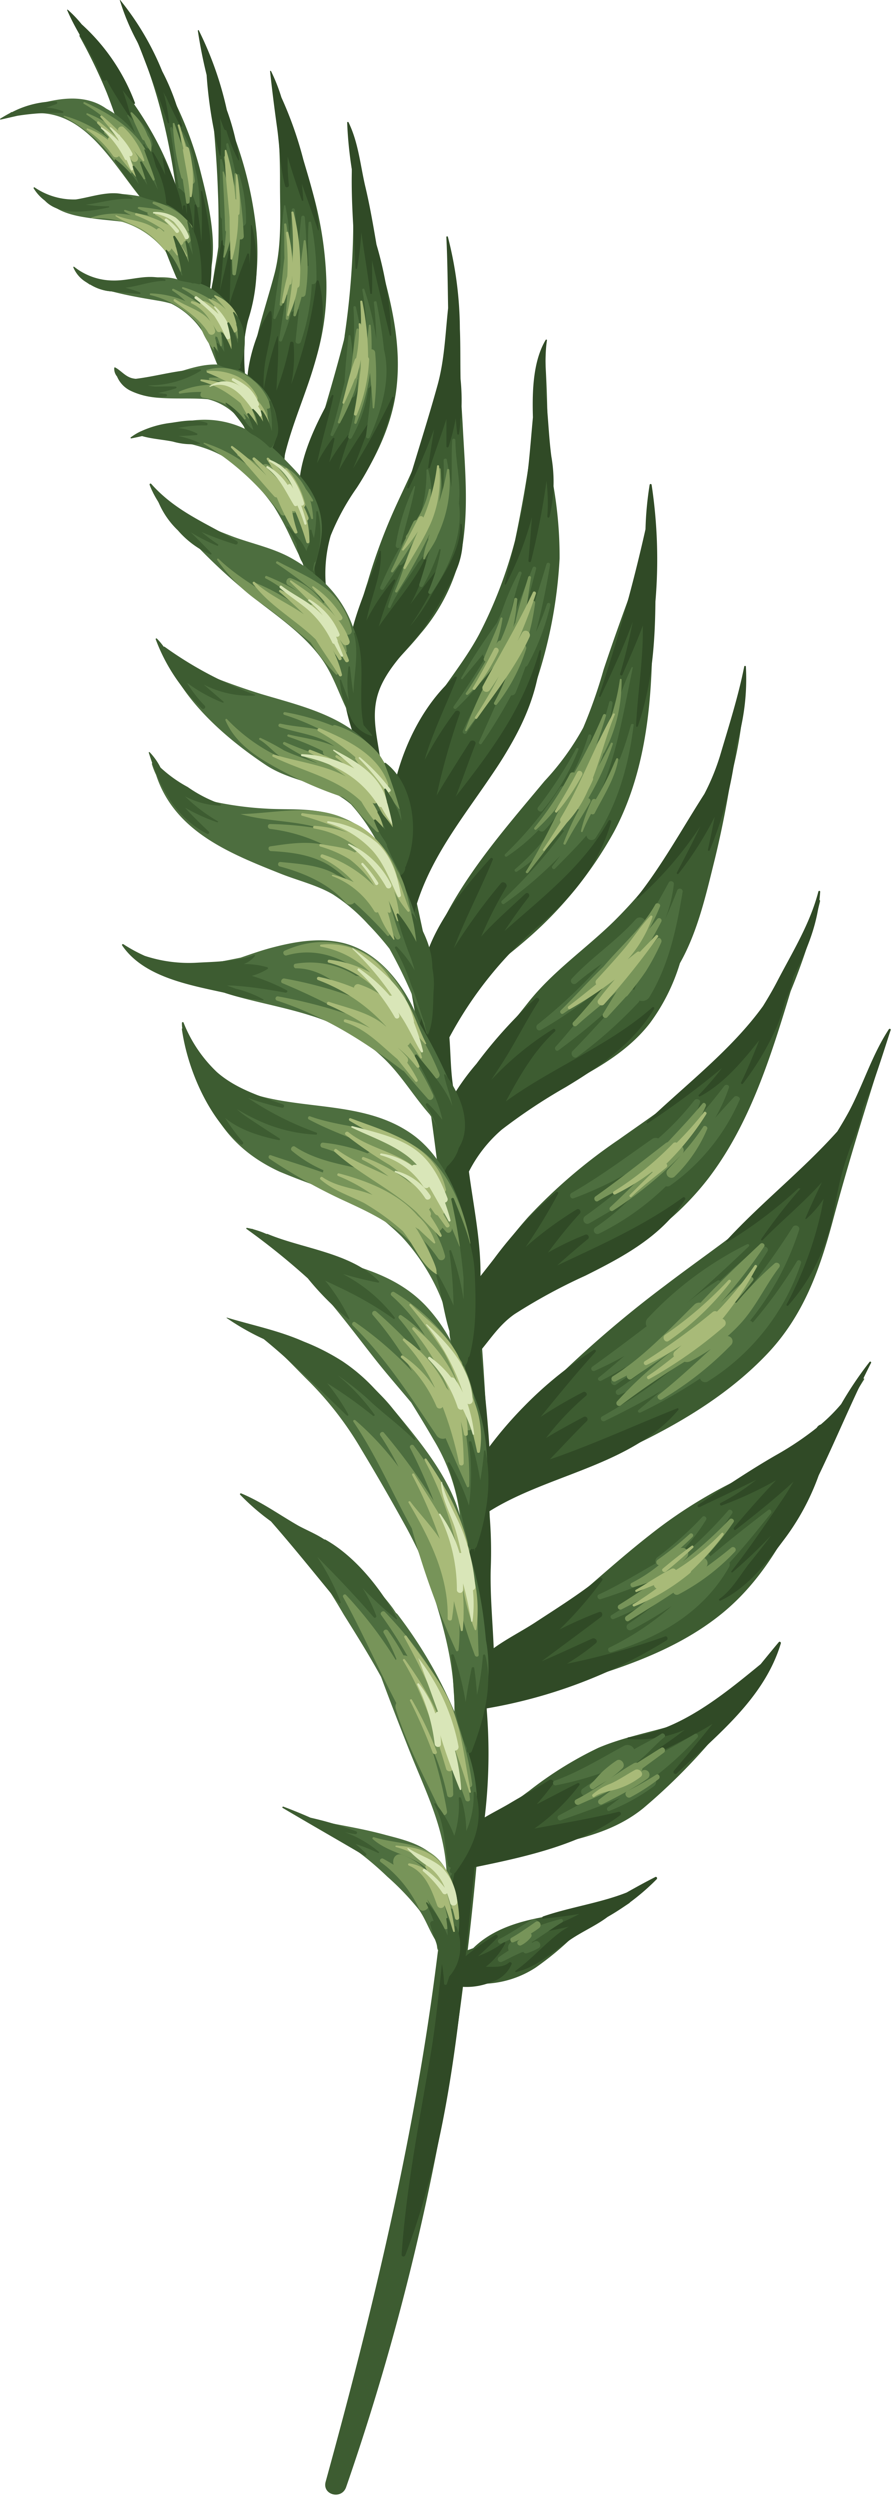 <svg xmlns="http://www.w3.org/2000/svg" viewBox="-0.005 0 130.905 367"><title>Depositphotos_65202209_02</title><g data-name="Layer 2"><g data-name="Layer 8"><path d="M126.84 202.37c-.76.94-1.46 1.92-2.14 2.92a.24.24 0 0 0-.26.12c-.5.82-1.05 1.61-1.59 2.41-3.21 4.78-9 6.86-14 9.19a69.07 69.07 0 0 0-13.3 8.26c-4.43 3.46-8.58 7.26-12.86 10.91-2.31 2-4.73 3.72-7.17 5.44a31.89 31.89 0 0 0-3.68 2.13c.09-3.44.16-6.88.18-10.31 0-4.22 0-8.43-.14-12.65 14-5.27 30.24-10.91 40.8-22 5.32-5.59 7.72-12.28 9.68-19.6 2.37-8.86 5.12-17.66 7.91-26.4a.1.1 0 0 0-.18-.08c-.56 1.1-1.06 2.22-1.58 3.33a11 11 0 0 0-.9 1.89c-.48 1.08-.93 2.17-1.38 3.26s-1.15 2.4-1.77 3.59c-6.46 10-17.53 16.91-26.73 23.92a164.19 164.19 0 0 0-14.41 12.13c-4 3.83-8.69 8.32-11.5 13.28h-.11q-.34-9.27-1.06-18.52c5.18-5.11 11.6-7.34 18.11-10.4a41.12 41.12 0 0 0 15.3-12.19c6.11-8 9.16-17.82 12.1-27.49a92 92 0 0 0 4.32-13.2.23.23 0 0 0-.44-.12 68.8 68.8 0 0 1-4.82 11.38 60.67 60.67 0 0 1-8.89 11.76c-4.66 4.61-10.16 8.23-15.48 12a78.32 78.32 0 0 0-13.25 11.33 57.58 57.58 0 0 0-5.4 7.07c-.64 1-1.47 2.12-2.12 3.3-.56-6.11-1.27-12.21-2.08-18.3 3.33-4.71 7.84-7.65 13.06-10.37s10.74-5.4 14.43-10.17a28.73 28.73 0 0 0 4.4-8.79c2.63-4.64 3.86-10.18 5.12-15.25 1-4.1 1.81-8.23 2.45-12.38a59.42 59.42 0 0 0 1.93-13.27c0-.28-.45-.36-.5-.07a82.32 82.32 0 0 1-2.54 9.76 69.25 69.25 0 0 1-16.17 25.07c-4.21 4.11-9 7.35-12.66 12s-7.76 9.11-10.85 14q-.79-5.1-1.7-10.17a16.78 16.78 0 0 0 .62-2 7.82 7.82 0 0 1 3.58-4.8c2.66-1.91 5.28-3.88 7.76-6a57.72 57.72 0 0 0 13.28-16.19c4.1-7.7 5.33-16.49 5.57-25.34a94.52 94.52 0 0 0 .11-12.51c.2-3.54.21-7.15.07-10.85a.28.28 0 0 0-.55 0c-.23 3.16-.61 6.24-1.13 9.27-1.95 5.18-3.85 10.35-5.6 15.61a73 73 0 0 1-3 8.55 38.67 38.67 0 0 1-5.68 7.83c-6.66 8-13.53 15.7-17.12 25.55q-1-4.65-2-9.27c1.25-5.88 5.25-9.8 9.25-14.49a43.09 43.09 0 0 0 8.27-15.25A68.55 68.55 0 0 0 82.21 82a60.34 60.34 0 0 0-1.14-11.95c-.2-2.28-.44-4.56-.64-6.84q0-5.33-.35-10.69a.31.31 0 0 0-.62 0 203.35 203.35 0 0 1-3.8 26.83 66 66 0 0 1-5.27 13.76c-2.45 4.59-6 8.45-8.45 13.06a49.85 49.85 0 0 0-4.32 11.42q-1.68-6.35-3.55-12.64c0-.38.06-.76.11-1.16a8.13 8.13 0 0 1 2.49-5.06c1.69-1.92 3.5-3.72 5.11-5.71A27.2 27.2 0 0 0 68 79.72c.83-5.56.29-11.27 0-16.85-.19-3.59-.47-7.16-.81-10.73a91.38 91.38 0 0 0-.52-12.91c0-.36-.58-.38-.57 0 0 2.16 0 4.31-.16 6.46v.06a90.79 90.79 0 0 1-2.58 15.39c-1.09 4.73-3.21 8.78-5.21 13.16a82.61 82.61 0 0 0-4.16 11.19 54.75 54.75 0 0 0-2.46 11.14C50.3 93 49 89.35 47.75 85.75c-.33-2.76-.75-5.42.56-8.07 1.1-2.23 2.82-4.17 4.17-6.25 2.74-4.23 5-8.88 5.7-13.92 1.2-8.78-1.9-17.06-4.18-25.45a80 80 0 0 0-2-11.31c-.09-.34-.66-.28-.63.08a118 118 0 0 1-.75 28.48c0 .2-.07.39-.09.58C49.73 53 48.88 56 48 59c-1.5 5.41-4.37 11.12-4 16.87l-2-5.12c-1-5.61 1.59-10.46 3.55-15.53a36.9 36.9 0 0 0 2.4-13.86A54 54 0 0 0 42.38 19q-.73-3.07-1.72-6.05a.28.28 0 0 0-.53.15c.13.54.22 1.07.33 1.61 0 .36.07.73.12 1.09a.14.14 0 0 0 0 .15l.05.12a104.73 104.73 0 0 1 .5 10.77c0 4.39.3 9-.78 13.24-1.47 5.62-3.85 11.84-3.65 17.87l-.62-1.42c-.8-3.89-.25-7.19.74-11.15a34.65 34.65 0 0 0 .87-11.22 56.43 56.43 0 0 0-3.49-14.69A93.62 93.62 0 0 0 30.13 7.2c-.13-.32-.63-.21-.53.15.49 1.79.9 3.56 1.24 5.31.49 5.14 1 10.29 1.17 15.44.12 2.71.11 5.42.07 8.13-.32 2.4-.91 4.85-1 7.24-.25-.56-.5-1.11-.77-1.66 2.13-5 .28-12.19-1-17.19a52.53 52.53 0 0 0-4.69-11.7A85.28 85.28 0 0 0 18.8 2.4a.17.17 0 0 0-.3.18c4.06 8 6.09 16.29 7.33 24.88-2.14-7-6.64-13.45-11.42-18.91-.78-1.16-1.56-2.31-2.34-3.45a.23.23 0 0 0-.39.23 78.65 78.65 0 0 1 4 8.29c2 5.09 3.42 10.41 5.5 15.47a41.84 41.84 0 0 0 2.34 4.77l.06.15a1 1 0 0 0 .17.24c.72 1.24 1.48 2.47 2.3 3.68 2.44 3.62 3.81 7.37 5.52 11.34a.54.54 0 0 0 .39.34c31.87 74.82 42.53 160 31.94 240.21-3.34 25.29-9.3 49.94-16.06 74.5-.54 1.95 2.33 2.68 3 .82A362.32 362.32 0 0 0 68.1 291a14.67 14.67 0 0 0 10.62-2.17A44.43 44.43 0 0 0 84.5 284a86.09 86.09 0 0 0 7.94-4.61.28.28 0 0 0-.21-.51c-2.07.56-4.18 1.14-6.3 1.74-5.77.6-12.37 1.36-16.41 5.37l-.81.3q.74-6.21 1.3-12.44a1 1 0 0 0 .17 0c8-3.42 17.36-2.73 24.35-8.42a87 87 0 0 0 18.47-21.7.06.06 0 0 0-.09-.07c-.7.71-2.27 2.12-2.36 2.21a58.72 58.72 0 0 1-8.28 6.27c-4.61 1.83-9.82 2.5-14.38 4.45a54.44 54.44 0 0 0-10.09 6.26c-1.34 1-2.68 1.94-4 3-1.11.5-2.21 1-3.29 1.57q.64-8.44 1-16.86c1.86 0 4.22-1.21 5.74-1.63 3.65-1 7.31-2 10.92-3.17 6.25-2 12.47-4.56 17.64-8.69 8.49-6.77 12.11-16.91 16.69-26.41q1-1.87 1.95-3.86c.78-1.46 1.6-2.89 2.49-4.28.06-.13-.05-.22-.1-.15z" fill="#3d5c31"/><path d="M68.19 271.87v.21-.21z" fill="#79ad63"/><path d="M12 3.57A17.26 17.26 0 0 0 9.92 1.4l-.07.06C11.34 5 13.72 8 15 11.6a.37.37 0 0 0 .65.1c1.09 2 2.32 3.88 3.52 5.67h.08A35.19 35.19 0 0 0 18 13.23c.54.69 1.07 1.38 1.63 2a.12.12 0 0 0 .2-.11A29.52 29.52 0 0 0 12 3.57z" fill="#304a26"/><path d="M23.83 10.46A41.14 41.14 0 0 0 17.65 0h-.06a32.9 32.9 0 0 0 2.78 6.52c1.42 3.84 3 7.6 4.26 11.5 0 .11.22.1.21 0A28 28 0 0 0 24 13.5c.09.18.18.36.26.54s.06.05.09.08c.69 1.51 1.41 3 2.19 4.44.07.12.24 0 .22-.09a32.7 32.7 0 0 0-2.93-8.01z" fill="#304a26"/><path d="M29.7 28.1c0-.11-.2-.08-.19 0a62.87 62.87 0 0 1 .07 7.44c-.15-1.81-.39-3.61-.66-5.4 0-.2-.35-.15-.35 0 0 1.48-.06 3-.13 4.43A21.25 21.25 0 0 0 27.8 30c0-.19-.37-.16-.35 0v1.49c-.06-.4-.12-.81-.2-1.21 0-.22-.4-.17-.39.05s0 .42 0 .64A25.72 25.72 0 0 0 24 23.2c0-.08-.15 0-.13.06.16.8.29 1.62.41 2.45a30.06 30.06 0 0 0-1.77-3.34c-.06-.09-.22 0-.18.08a40 40 0 0 1 1.41 6 45.59 45.59 0 0 0-2.42-5.72c-.07-.15-.32 0-.26.11 1 2.68 1.52 5.51 2.35 8.23a.47.47 0 0 0 .82.16c.12.64.24 1.27.37 1.89a.62.62 0 0 0 1.13.17c0 .1.06.21.09.32a.67.67 0 0 0 1.11.26q0 1.08-.07 2.15a.42.42 0 0 0 .29.44c-.09.83-.18 1.66-.24 2.48s1.19.91 1.29.17c.06-.41.08-.8.12-1.2-.06 1.46-.12 2.92-.12 4.39a.65.65 0 0 0 1 .54v.9c0 .79 1.24 1 1.4.19 1.01-5.25.27-10.72-.9-15.83z" fill="#304a26"/><path d="M33.32 16.14A50.43 50.43 0 0 0 29.2 4.45c0-.08-.15 0-.14.06.32 2.12.75 4.32 1.29 6.5a64.63 64.63 0 0 0 1.92 11.79c0 .09.15.06.15 0a43.59 43.59 0 0 0-.1-5.46c.2.51.37 1 .58 1.54a.34.34 0 0 0 .34.24A26.83 26.83 0 0 0 35 23.51c0 .07.15 0 .14 0a35.08 35.08 0 0 0-1.82-7.37z" fill="#304a26"/><path d="M36.18 47.76A25.65 25.65 0 0 0 37 33.12a.07.07 0 0 0-.14 0c0 1.86 0 3.77-.22 5.65 0-.48 0-1-.06-1.46a.14.14 0 0 0-.27 0c-.61 1.52-1.27 3.18-1.8 4.87-.3.82-.57 1.65-.79 2.48.06-2.56.21-5.1.2-7.69 0-.18-.29-.23-.32 0-.3 1.89-.89 3.84-1.31 5.79.27-2.43.51-4.88.57-7.31 0-.24-.34-.23-.37 0-.37 3.32-1.8 6.53-1.63 9.9a.55.55 0 0 0 1 .3 10.27 10.27 0 0 0 .31 3.53.83.83 0 0 0 1.28.4 8.28 8.28 0 0 0 .18.83.79.79 0 0 0 .66.59 12.65 12.65 0 0 0 1.3 6c.16.33.67.1.58-.25a35.17 35.17 0 0 1-.27-5.58 20 20 0 0 1 .28-3.41z" fill="#304a26"/><path d="M44.56 23.43a55.4 55.4 0 0 0-3.22-9.13 26 26 0 0 0-1.52-3.85.08.08 0 0 0-.15 0c.29 2.69.63 5.38 1 8.06.43 2.9.45 6 1.22 8.78.1.37.6.2.55-.15a27.7 27.7 0 0 1-.17-4.14c.6 2.16 1.35 4.3 2.06 6.39 0 .12.24.11.23 0-.06-.8-.13-1.6-.22-2.41.81 2.3 1.64 4.58 2.38 6.82 0 .05.1 0 .1 0-.14-3.55-1.27-6.99-2.26-10.37z" fill="#304a26"/><path d="M46.84 41.3c-.06-.22-.34-.15-.36 0a62.81 62.81 0 0 1-3.7 15.12 21.73 21.73 0 0 0 .35-6c0-.28-.46-.39-.52-.07a42.23 42.23 0 0 1-2 7c.1-2.65.37-5.27.21-8h-.08a48.69 48.69 0 0 0-2 7.83 20.31 20.31 0 0 1 .26-4.3c.45-2.38 1.13-4.62.88-7.06a.17.17 0 0 0-.31-.08c-2.46 3.67-4.72 11.7-2.21 15.79a.77.77 0 0 0 1.4-.19c.05.32.09.63.17.95a.8.8 0 0 0 .2.35 6.86 6.86 0 0 0 0 .89 1.18 1.18 0 0 0 1.07 1 16.65 16.65 0 0 0-.36 3.71c0 .91 1.48 1.2 1.65.22 1.63-9.1 7.85-17.69 5.35-27.16z" fill="#304a26"/><path d="M55.31 35.9c-.5-2.93-1-5.85-1.7-8.75-.7-3.12-1-6.32-2.42-9.22A.11.11 0 0 0 51 18a58 58 0 0 0 .69 6.9c-.13 4.8.34 9.68.53 14.46 0 .13.22.18.24 0a45.11 45.11 0 0 0 .62-5.26c.42 3 .92 5.94 1.31 8.93a.13.13 0 0 0 .26 0c.06-1.63 0-3.23 0-4.82.87 3.67 1.73 7.35 2.62 11a.11.11 0 0 0 .21 0 53.53 53.53 0 0 0-2.17-13.31z" fill="#304a26"/><path d="M57.6 58.31a103.56 103.56 0 0 1-5.73 10.46c.93-2.18 1.69-4.42 2.59-6.62.07-.18-.2-.27-.3-.13-1.55 2.31-3 4.57-4.38 7a47.56 47.56 0 0 1 1.58-5 .14.14 0 0 0-.24-.14 33.23 33.23 0 0 0-2.75 4c.26-1.13.51-2.26.76-3.4a.15.15 0 0 0-.28-.12A28.06 28.06 0 0 0 46.57 68c.69-3.3 1.69-6.53 2.42-9.86a.14.14 0 0 0-.25-.11c-2.55 4.59-6 11.32-4.38 16.67a.75.75 0 0 0 1.26.29 1.13 1.13 0 0 0 .28.11v.51a.8.8 0 0 0 .64.86 4.55 4.55 0 0 0 .07 1 .67.67 0 0 0 .32.45 13.93 13.93 0 0 0 .53 10.3c.19.42.73.09.68-.28a20.3 20.3 0 0 1 .44-9.31 34.71 34.71 0 0 1 3.82-7 38.36 38.36 0 0 0 5.49-13.25c-.03-.1-.23-.21-.29-.07z" fill="#304a26"/><path d="M67.82 77c0-.12-.19-.13-.19 0 0 4.12-2.6 7.38-4.53 10.83a30.19 30.19 0 0 1-2.89 4.16A46.23 46.23 0 0 0 65.08 83c.05-.14-.17-.28-.27-.15-1.51 1.92-3.06 3.88-4.55 5.89a20.55 20.55 0 0 0 2.36-6.44c0-.16-.2-.29-.28-.12-1.53 3.28-4.4 6.46-6.7 9.81a51.08 51.08 0 0 1 2.43-6.69c.07-.15-.12-.33-.24-.19a29.93 29.93 0 0 0-4 6c.11-.55.23-1.1.38-1.66.73-2.8 1.87-5.56 1.75-8.49a.11.11 0 0 0-.22 0c-2 6.53-6.09 13-4 20.09a.57.57 0 0 0-.61.16c-.39-1.17-.78-2.35-1.19-3.52a.13.13 0 0 0-.25.07c.76 4 1.17 7.95 2.93 11.72a.54.54 0 0 0 .85.13l.51 1.15c0 .1.14.09.21 0 .11.32.22.64.35 1 .26.63 1.45.66 1.34-.18-.54-4-1.65-7.38.27-11.27 1.48-3 4-5.3 6-7.93a53.82 53.82 0 0 0 4.53-7.92A11.83 11.83 0 0 0 67.82 77z" fill="#304a26"/><path d="M67.66 55.64c-.05-2.46 0-4.92-.1-7.37a55.16 55.16 0 0 0-1.76-13.49.12.12 0 0 0-.23 0c.17 3.48.2 7 .26 10.45-.41 3.79-.53 7.6-1.55 11.3-1.38 5-3 10-4.47 15 0 .15.18.25.25.11A86.54 86.54 0 0 0 63.77 63c-.29 1.85-.6 3.71-.86 5.57a.13.13 0 0 0 .26.07c.71-2.26 1.63-4.68 2.41-7.15v4.08a.17.17 0 0 0 .32 0 29.61 29.61 0 0 0 1.05-4.18c.06.76.13 1.53.22 2.29 0 .13.23.2.26 0a13.92 13.92 0 0 0 .2-2.21.28.28 0 0 0 .09-.15 31.6 31.6 0 0 0-.06-5.68z" fill="#304a26"/><path d="M81 67c-.4-3-.47-6.1-.84-9.12.09-2.62-.19-5.38.19-7.91a.1.1 0 0 0-.18-.08c-1.83 3.08-2 7.34-1.88 11.37-.36 3.88-.62 7.77-1.26 11.63-.72 4.33-1.87 8.55-2.88 12.82 0 .1.12.17.17.07a47.2 47.2 0 0 0 3.82-9.87q-.22 3.21-.51 6.42c0 .22.34.27.38.05a112.67 112.67 0 0 0 2.28-11.78 28.94 28.94 0 0 1 .12 5.24c0 .19.27.22.32 0A21.83 21.83 0 0 0 81 67z" fill="#304a26"/><path d="M95.73 71.16a.15.15 0 0 0-.29 0 48.82 48.82 0 0 0-.61 6.53A245 245 0 0 1 88 102.15c0 .14.17.23.23.1 1.71-3.68 3.4-7.29 4.74-11-.52 2.57-1.11 5.13-1.87 7.67-.06.2.25.34.34.14 1-2.36 2.1-4.77 3-7.23v1.41c-.07 4.45-.78 8.87-1 13.33 0 .17.23.19.28 0 2.07-6.07 2.51-12.08 2.57-18.26a73.16 73.16 0 0 0-.56-17.15z" fill="#304a26"/><path d="M109.58 97.87c0-.14-.22-.18-.25 0-.86 4.35-2.29 8.82-3.55 13.08a33.31 33.31 0 0 1-2.3 5.6c-3.25 5.07-6.13 10.35-9.89 15.13a.13.13 0 0 0 .18.18 53.7 53.7 0 0 0 9.12-10.58c-1.09 2.31-2.27 4.58-3.45 6.82a.14.14 0 0 0 .25.15 50 50 0 0 0 5.31-8.35c-.31 1.62-.64 3.24-1 4.85a.14.14 0 0 0 .27.07 55.39 55.39 0 0 0 3.94-15.57 33 33 0 0 0 1.37-11.38z" fill="#304a26"/><path d="M120.5 130.88a.14.14 0 0 0-.27 0c-1.22 4.71-3.76 8.8-6 13.09-.67 1.3-1.39 2.52-2.13 3.72-4.65 6.45-11.43 11.6-17.07 17-.09.09 0 .26.14.19a121.41 121.41 0 0 0 10.9-8.09 43.63 43.63 0 0 1-3.38 3.92.14.14 0 0 0 .17.23c3.45-1.83 6.24-5.16 8.69-8.24-.84 2.09-1.67 4.19-2.67 6.19a.16.16 0 0 0 .28.17 41.36 41.36 0 0 0 5-8.43 28.59 28.59 0 0 0 1.19-3.64 16.77 16.77 0 0 0 1.22-3.6c2.06-4.13 3.61-7.76 3.93-12.51z" fill="#304a26"/><path d="M130.85 151.21c.05-.17-.18-.25-.27-.11-2.47 3.77-3.74 8.06-5.82 12-.54 1-1.13 2-1.75 3-5.09 5.69-11.08 10.37-16.28 16a.13.13 0 0 0 .16.21 63.49 63.49 0 0 0 10.44-7.9.42.42 0 0 0 .29.06 80.91 80.91 0 0 0-5.79 7.44c-.08.12.1.26.2.16 2.7-2.77 6-5.48 8.72-8.52-.85 1.77-1.68 3.54-2.43 5.32 0 .08.08.12.13.07A14.78 14.78 0 0 0 121 176l-.3 1.57a52.78 52.78 0 0 1-5.14 13.92c-.07.14.11.3.23.17a28.07 28.07 0 0 0 6.12-11.36c.7-2.5 1-5.08 1.66-7.59.38-1.53.9-3 1.41-4.48a21.5 21.5 0 0 0 1.81-5.56c1.6-3.62 2.78-7.53 4.06-11.46z" fill="#304a26"/><path d="M127.76 199.92a53.32 53.32 0 0 0-4.18 6.2 25.14 25.14 0 0 1-3 3 1 1 0 0 0-.55.42l-.06.08a44.73 44.73 0 0 1-5.85 3.93c-4 2.29-7.71 4.82-11.54 7.34a.2.2 0 0 0 .2.35c2.79-1.33 5.58-2.63 8.32-4a31.27 31.27 0 0 1-5.23 3.4c-.2.1-.06.44.15.37a53 53 0 0 0 8-3.71q-3.2 3.38-6.19 6.95c-.14.16.05.48.25.32 2.92-2.26 5.79-4.57 8.51-7.07-.59 1-1.2 2-1.85 2.93-2.35 3.45-4.74 7-7.3 10.25a.11.11 0 0 0 .15.15 71 71 0 0 0 5.68-5.41c-1 1.36-2.07 2.69-3.12 4-1.39 1.75-2.61 4-4.44 5.29a.15.15 0 0 0 .15.26c3.85-1.82 6.68-5.41 9.18-8.76a35.61 35.61 0 0 0 5.23-9.6l.11-.23c2.59-5.38 4.89-11 7.58-16.28.1-.1-.09-.31-.2-.18z" fill="#304a26"/><path d="M114.42 241.06c-.9 1.07-1.78 2.15-2.67 3.24-5.65 4.63-12 9.85-19.43 10.74a.13.13 0 0 0 0 .26 17.79 17.79 0 0 0 8.27-1.36 59.31 59.31 0 0 1-3.56 2.56.3.3 0 0 0 .3.51c2.45-1.25 5-2.48 7.36-3.94-1.86 2.32-3.74 4.62-5.69 6.87a.3.3 0 0 0 .42.42c5.88-5.6 12.86-11 15.3-19.12.04-.17-.19-.32-.3-.18z" fill="#304a26"/><path d="M96.33 275.52c-1.44.73-2.86 1.51-4.28 2.31-3.9 1.54-8.36 2.15-12.27 3.51-.17.06-.16.35 0 .33 1.8-.19 3.57-.4 5.34-.7a30.59 30.59 0 0 1-4.56 2 .25.25 0 0 0 .13.49c1-.21 1.94-.4 2.89-.63-.33.19-.65.39-1 .61-2.44 1.77-4.39 4.11-6.84 5.87a.11.11 0 0 0 .08.2c3.05-.78 5.15-2.75 7.65-4.54 1.89-1.35 4-2.21 5.79-3.56a33.27 33.27 0 0 0 7.22-5.54.21.21 0 0 0-.15-.35z" fill="#304a26"/><path d="M79.24 95.55c-2.42 8.53-7 14.58-12.28 21.38 1-2.57 1.89-5.15 2.88-7.68.19-.48-.55-.75-.81-.34-1.63 2.59-3.31 5.2-4.89 7.87a101.8 101.8 0 0 1 3.4-12c.16-.44-.46-.61-.69-.29a50.27 50.27 0 0 0-4.46 7.08c.08-.27.14-.54.22-.8 1.25-3.85 3-7.45 4.5-11.21.08-.2-.19-.31-.33-.19-6.18 5.42-9.67 14.93-9.68 23a1.59 1.59 0 0 0 1.66 1.5c0 .34 0 .68-.05 1a1.47 1.47 0 0 0 .62 1.28c-.5 1.21-1 2.42-1.36 3.67a1.45 1.45 0 0 0 1.3 1.85c-.22.94-.41 1.9-.54 2.91s1.67 1.32 1.92.26c3.45-14.79 17.92-23.54 18.85-39.29.01-.12-.22-.14-.26 0z" fill="#304a26"/><path d="M75.59 192.92A82.43 82.43 0 0 1 86 187.27c5.63-2.81 11.17-5.77 14.65-11.18.12-.18-.12-.44-.31-.31-5.84 4.23-12.13 7-18.5 10 1.49-1.32 3-2.64 4.54-3.9.29-.23 0-.77-.37-.63a43.06 43.06 0 0 0-5.51 2.64c1.48-2 3-3.91 4.68-5.74.28-.31-.08-.83-.46-.6a53.22 53.22 0 0 0-7.51 5.53 79 79 0 0 0 4.79-7.86.19.19 0 0 0-.29-.22 58.51 58.51 0 0 0-9.12 9.77c-.64.83-1.31 1.68-2 2.56.07-5.08-1.08-10.6-1.7-15.34a20.17 20.17 0 0 1 4.84-6.17 82.14 82.14 0 0 1 9.37-6.22c5-3 9.92-6.43 13-11.5.11-.18-.13-.34-.27-.21-6.31 5.58-14.77 8.88-21.52 13.8 2-3.68 4.07-7.38 7.24-10.29a.23.23 0 0 0-.27-.35 44.25 44.25 0 0 0-9.11 7.49l1.22-1.87c2.08-3.14 3.73-6.56 5.77-9.73.2-.31-.23-.6-.48-.37a67.64 67.64 0 0 0-8.69 9.6 34.44 34.44 0 0 0-3.23 4.4c0-.26-.11-.52-.15-.78-.42-2.55-.39-5-.59-7.5a57 57 0 0 1 13.69-16.86c4.77-4.21 8.27-8.59 10.08-14.78a.21.21 0 0 0-.38-.16c-3.65 6.62-9.74 11.24-15.31 16.2 1.12-1.69 2.29-3.36 3.57-5 .27-.34-.16-.81-.49-.49-2.11 2-4.45 4-6.49 6.29a57.87 57.87 0 0 1 3.68-7.23c.29-.47-.41-1-.77-.6a83.29 83.29 0 0 0-6.93 9.54c1.68-4.38 3.87-8.5 5.73-13 .08-.19-.21-.34-.34-.2-4.8 5.31-10.92 12.79-10.24 20.45a1.45 1.45 0 0 0 .76 1.11c-.37 1-.71 2-1 3.1a1.28 1.28 0 0 0 1.06 1.62c-.23.74-.43 1.5-.6 2.3a1.44 1.44 0 0 0 1.64 1.63v1.61c.23 3.25 1 6.43 1.53 9.64.19 1.14.4 2.34.6 3.55a21.36 21.36 0 0 0-1.44 3.22c-.45 1.34 1.19 2.2 2.19 1.56A87.67 87.67 0 0 1 67.73 192a12 12 0 0 0-.89 2.89 1.66 1.66 0 0 0 1.16 1.72 19.41 19.41 0 0 0-1 2.21c-.37.94.57 1.56 1.39 1.44a66 66 0 0 0 .83 16.53 1.23 1.23 0 0 0 .31.6 1.19 1.19 0 0 0 1 .85v.62a12.11 12.11 0 0 0-1.92 2c-.77 1 .5 2.41 1.58 2.12-.15 1.64-.31 3.29-.46 4.93q-.2-2.24-.44-4.48a.36.36 0 0 0-.72 0c-.18 3.62-.32 7.22-.22 10.84a.87.87 0 0 0 1 .84 42.67 42.67 0 0 0 .85 9.39 1.46 1.46 0 0 0 .28 1.12c-.42.23-.85.45-1.27.69a1.76 1.76 0 0 0-.1 2.81 1.54 1.54 0 0 0 .92 1.85c-1.27 6.21-2.52 12.81-1.89 19a1.08 1.08 0 0 0-.43.61c-.07.27-.12.55-.19.82a5.11 5.11 0 0 0-1 .9 1.39 1.39 0 0 0 .34 2.14c-1.67 8.41-2.09 17.37-3.37 25.79C61.82 310.42 59.7 320.68 59 331c0 .33.44.35.54.07 4.83-12.62 6.92-26 8.4-39.4a9.6 9.6 0 0 0 4.35-.74 4.59 4.59 0 0 0 2.87-2.59c.09-.24-.24-.37-.39-.23-.87.77-2.23.61-3.4.62a10.48 10.48 0 0 0 2.83-3.4.14.14 0 0 0-.23-.17 14.52 14.52 0 0 1-3.73 2c1-.85 1.9-1.76 2.82-2.69.2-.2-.06-.56-.31-.4a36.3 36.3 0 0 0-4.34 3.11c.45-4.37.86-8.73 1.3-13.06 7.19-1.47 15.58-3.28 21.37-7.61a.29.29 0 0 0-.22-.53c-4.1 1-8.22 1.67-12.35 2.46a30.21 30.21 0 0 0 6.61-6.39c.13-.17-.11-.35-.27-.27-2 1-4 2.08-6 3.09.88-1 1.7-2 2.42-3 .25-.34-.23-.77-.56-.56-1.92 1.22-4 2.33-5.93 3.49-1.16.68-2.4 1.3-3.57 2a79.44 79.44 0 0 0 .28-16 73.69 73.69 0 0 0 26.44-10c.28-.18.1-.7-.24-.56a105.38 105.38 0 0 1-14.4 4 35.08 35.08 0 0 0 4.24-3c.41-.35-.11-.88-.53-.69-2.48 1.11-4.94 2.27-7.44 3.34 2.92-2.18 5.86-4.33 8.75-6.53.32-.24.15-.88-.3-.71a60 60 0 0 0-5.83 2.58 56.74 56.74 0 0 0 6.29-7.23c.19-.26-.2-.5-.42-.32-2.95 2.36-6.25 4.42-9.41 6.49-1.93 1.26-4.18 2.39-6.11 3.79-.15-3.84-.53-7.68-.44-11.54a65.1 65.1 0 0 0-.21-8.55c8.72-5.47 20.89-6.71 27.77-14.89.08-.1 0-.3-.14-.24-6.18 2.46-12.36 5.31-18.63 7.47h-.08c1.81-1.86 3.57-3.79 5.41-5.59a.39.39 0 0 0-.47-.61c-1.86 1-3.73 2-5.53 3.1a40.57 40.57 0 0 1 5.88-6.2c.32-.26-.09-.73-.42-.55a67 67 0 0 0-6.24 3.64c2.63-3.23 5.25-6.44 8.05-9.52.14-.16 0-.43-.24-.31a56.26 56.26 0 0 0-10.35 8.39 57.73 57.73 0 0 0-5 5.82c-.28-4.7-.82-9.39-1.31-14.08 1.56-1.86 2.85-3.87 5.01-5.38z" fill="#304a26"/><path d="M19.49 16.61a.08.08 0 0 0-.12.09 11 11 0 0 1 .75 1.68 16.24 16.24 0 0 0-1.28-1.49.09.09 0 0 0-.14.11c.7 1.3 1.17 2.69 1.77 4a.48.48 0 0 0 .72.15c.05.11.09.23.15.35.33.62 1.18.17 1.07-.45-.31-1.75-1.73-3.21-2.92-4.44z" fill="#4d6e3f"/><path d="M28.66 24.68a13.62 13.62 0 0 0-1.82-5.32.12.12 0 0 0-.22.09c.12.48.21 1 .3 1.45a.57.57 0 0 0-.62.15 21.51 21.51 0 0 0-1-2.32c-.09-.19-.35 0-.32.13.49 2.85.76 5.73 1.26 8.57a5804986351715539 5804986351715539 0 0 1 1.62 1.29c.06-.42.07-.85.1-1.27a27.1 27.1 0 0 0 .95 2.85c.08.21.42.2.41-.06a23.68 23.68 0 0 0-.66-5.56z" fill="#4d6e3f"/><path d="M35.17 25.69c-.06-.2-.39-.18-.38.05s0 .46 0 .7a51.61 51.61 0 0 0-1.25-5.3c-.06-.21-.34-.12-.32.09.29 2.14.44 4.29.65 6.43a.57.57 0 0 0-.41.37 30.62 30.62 0 0 0-.84-4.58.15.15 0 0 0-.29 0c0 2.74-.13 5.51.05 8.25a.59.59 0 0 0 .22.44c0 1.25.1 2.49.16 3.75a.29.29 0 0 0 .57 0c.13-1.4.28-2.78.38-4.17.2 2.23.4 4.47.46 6.72a.32.32 0 0 0 .64 0c.21-1.75.48-3.53.55-5.3a.55.55 0 0 0 .78-.49 22.55 22.55 0 0 0-.97-6.96z" fill="#4d6e3f"/><path d="M45.7 32.67c0-.22-.36-.15-.37.05-.13 2.1-.1 4.21 0 6.32a.71.71 0 0 0-.28 0 71.62 71.62 0 0 0-.28-7.17.26.26 0 0 0-.51 0c-.21 1.91-.4 3.84-.56 5.78 0-2.3-.15-4.61-.39-6.88a.23.23 0 0 0-.45 0l-.32 4.7a29.62 29.62 0 0 0-.62-5.26c0-.12-.19-.08-.2 0A77.35 77.35 0 0 0 41.2 39c-.41 2.54-.77 5.1-1.06 7.65a.19.19 0 0 0 .35.1 25.47 25.47 0 0 0 1.63-4.4v.26c-.38 2.42-.74 4.85-1.13 7.27a.23.23 0 0 0 .44.12 41.21 41.21 0 0 0 1.4-4.2.68.68 0 0 0 .54-.61v-.07a.63.63 0 0 0 .55.29c-.17 1.56-.34 3.11-.5 4.67 0 .46.64.5.78.11a31.14 31.14 0 0 0 1.6-8.49.54.54 0 0 0 .69-.53 40.81 40.81 0 0 0-.79-8.5z" fill="#4d6e3f"/><path d="M56.4 51.3v-.06c-.22-2.3-.64-4.57-1.07-6.87 0-.23-.44-.18-.41.06.22 1.8.3 3.6.37 5.41a43.89 43.89 0 0 0-1.76-7.35.16.16 0 0 0-.31.08 36.93 36.93 0 0 1 .26 12.19.85.85 0 0 0-.28.08c.52-3.22-.2-6.57-.92-9.77a.19.19 0 0 0-.36 0 49.78 49.78 0 0 1-.09 7.4 25.63 25.63 0 0 0-.35-3.17c0-.17-.27-.11-.28 0-.22 2.27-.48 4.55-.58 6.83-.67 2.55-1.21 5.13-2.06 7.64a.22.22 0 0 0 .39.17 37.14 37.14 0 0 0 2.53-5.59.57.57 0 0 0 .67-.3c.15-.29.24-.59.36-.88a42.06 42.06 0 0 1-1.35 6.86.28.28 0 0 0 .52.22 20.5 20.5 0 0 0 2.43-7.24.71.71 0 0 0 .35-.38c.06-.15.11-.3.17-.45-.21 2.62-.54 5.22-.87 7.89a.3.3 0 0 0 .55.15c1.69-3.89 3.2-8.58 2.09-12.92z" fill="#4d6e3f"/><path d="M67.42 73.85c.32-3.07-.5-6-.52-9.26a.24.24 0 0 0-.47 0c-.14 2.36 0 4.63-.12 6.91-.18-1.32-.42-2.65-.67-4 0-.27-.48-.2-.47.06a55.1 55.1 0 0 1-.54 9.55.7.7 0 0 0-.25 0 15.26 15.26 0 0 0 .12-8.36.15.15 0 0 0-.29 0 25.57 25.57 0 0 1-.75 5.83 19.51 19.51 0 0 0-.53-5.58c0-.16-.28-.12-.28 0a21.6 21.6 0 0 1-1.21 7.53 16.39 16.39 0 0 1-.89 1.77.65.65 0 0 0-.64.27c-.38.52-.73 1.07-1.07 1.62.65-2.91 1.62-5.82 2.14-8.74 0-.08-.1-.14-.14-.06a31.24 31.24 0 0 0-2.7 8.64.36.36 0 0 0 .58.35 52.22 52.22 0 0 0-2.86 5.8.3.3 0 0 0 .51.3c.74-1.18 1.52-2.34 2.29-3.51a.53.53 0 0 0 .49-.18l.52-.6A46 46 0 0 0 57 89c-.06.21.27.37.37.15 1-2.33 2.73-4.42 4.11-6.63l.07-.05a14 14 0 0 0 1.87-2.85c-.56 2.07-1.14 4.13-1.83 6.18a.31.31 0 0 0 .56.24 34.75 34.75 0 0 0 2.41-5.45.9.9 0 0 0 .19.07 27 27 0 0 1-1.82 6.17.27.27 0 0 0 .46.27c2.61-3.81 4.67-8.59 4.03-13.25z" fill="#4d6e3f"/><path d="M80.34 88.7a36.15 36.15 0 0 1-1.61 4.08c.86-3.24 1.53-6.54 2.08-9.85a.27.27 0 0 0-.52-.14c-.95 3.23-2 6.41-3.1 9.59a.62.62 0 0 0-.9.28l-.17.3c1-3.14 1.82-6.3 2.65-9.49a.27.27 0 0 0-.51-.14c-1 2.55-2.05 5.09-3 7.66a.79.79 0 0 0-.44 0c0-.1.05-.2.08-.29l.1-.2a.44.44 0 0 0 0-.39 43.9 43.9 0 0 1 1.6-5.86.23.23 0 0 0-.4-.23 38.37 38.37 0 0 0-2.49 5.8c-.23.54-.47 1.08-.71 1.61a90.52 90.52 0 0 0-5.25 8.09c-.07.12.11.27.2.16 1-1.2 2-2.41 3-3.64a.6.6 0 0 0 .35.54c-1.48 2.41-3 4.78-4.66 7.13-.16.24.2.5.4.3a52.1 52.1 0 0 0 6-6.87c-.21.65-.43 1.3-.63 2a.74.74 0 0 0 0 .08 68.52 68.52 0 0 0-4.41 8.07.32.32 0 0 0 .55.32c2.24-3.48 4.78-6.61 6.87-10.09v.09c-1.68 3.78-3.35 7.58-5.06 11.34a.23.23 0 0 0 .39.23 71.54 71.54 0 0 0 4.34-7.1.64.64 0 0 0 .66-.4c.53-1.25 1-2.52 1.45-3.8a.51.51 0 0 0 .32-.26 34.58 34.58 0 0 0 3.33-8.78.26.26 0 0 0-.51-.14z" fill="#4d6e3f"/><path d="M86.42 108a31.79 31.79 0 0 1-3.42 7.52.55.55 0 0 0-.8.16 53.58 53.58 0 0 1-8 9.72c-.18.17.06.48.26.34a28 28 0 0 0 4.68-3.91.54.54 0 0 0 .87.05c3.66-3.95 5.6-8.63 6.88-13.77a.24.24 0 0 0-.47-.11z" fill="#4d6e3f"/><path d="M84.64 109.9a63.93 63.93 0 0 1-5.6 8.62c-.28.37.34.85.64.5a32.63 32.63 0 0 0 5.31-9c.09-.17-.25-.31-.35-.12z" fill="#4d6e3f"/><path d="M92.69 106.42c-.47 1.73-1 3.41-1.67 5.07a.82.82 0 0 0-.82.55 47.31 47.31 0 0 1-2.54 5.43c2.91-6 4-13.37 5.3-19.44 0-.09-.11-.16-.16-.07-1.75 3.63-2.76 7.58-4 11.39l-.07.19a60.21 60.21 0 0 0 1.27-6.31c0-.32-.42-.47-.5-.14a76.22 76.22 0 0 1-5 13.63.57.57 0 0 0-.5.28 34.74 34.74 0 0 1-8.34 10.61c-.19.16.06.49.27.35a28.22 28.22 0 0 0 6.68-6.14.84.84 0 0 0 .27.13 70.77 70.77 0 0 1-9.15 10.28c-.23.22.08.65.35.45a57 57 0 0 0 8.24-7.08q-.57.76-1.16 1.51c-.22.27.13.65.39.39 1.57-1.59 3.16-3.17 4.61-4.84a.74.74 0 0 0 1.37.3c3.27-5 4.84-10.7 5.56-16.53.05-.19-.33-.23-.4-.01z" fill="#4d6e3f"/><path d="M99.51 130.65c-.55 1.46-1.17 2.89-1.81 4.32a19.71 19.71 0 0 0 1.3-5.22c0-.4-.57-.54-.75-.2-1.08 2-2.21 4-3.4 5.87a.84.84 0 0 0-1.41-.51c-2.85 3.23-6.51 5.59-9.43 8.75a.47.47 0 0 0 .67.67 44.28 44.28 0 0 1 3.77-2.86 76 76 0 0 1-9.45 8.91c-.47.36-.06 1.14.48.82a65.54 65.54 0 0 0 9.86-7c-2.54 3.18-5 6.44-7.72 9.47-.24.27.08.77.41.53 4.31-3.19 8.75-6.84 12.07-11.18-.31.76-.63 1.51-.91 2.28a.94.94 0 0 0-1 .3c-2.69 2.9-5.29 5.88-8.07 8.69-.43.43.16 1.26.67.87a66.46 66.46 0 0 0 9-8 1.11 1.11 0 0 0 .17-.28 1.23 1.23 0 0 0 1.44-.5c2.89-4.75 4-10.13 4.9-15.54a.43.43 0 0 0-.79-.19z" fill="#4d6e3f"/><path d="M107.89 161c-.95 1-1.88 2.06-2.81 3.09a24.35 24.35 0 0 0 2-4.4c.14-.42-.43-.58-.66-.28a97.85 97.85 0 0 1-9.18 10.37c-3.85 2.78-7.39 6-11.26 8.73-.63.45-.08 1.47.62 1.06 2-1.16 4-2.31 5.9-3.54a33.74 33.74 0 0 1-5 4.13.53.53 0 0 0 .54.92 38.34 38.34 0 0 0 9.79-6.93.77.77 0 0 0 .67-.14 30.17 30.17 0 0 0 10.2-12.64c.04-.31-.54-.61-.81-.37z" fill="#4d6e3f"/><path d="M102 161.54a40.51 40.51 0 0 1-5.3 5.59.89.89 0 0 0-.9.08c-3.9 2.72-7.7 5.57-11.85 7.93-.4.23-.13.95.32.77a53.37 53.37 0 0 0 11-5.59.9.9 0 0 0 1 0 16.78 16.78 0 0 0 6.57-8.43c.16-.51-.58-.71-.84-.35z" fill="#4d6e3f"/><path d="M117.06 185.2a65.49 65.49 0 0 1-6.47 8.95 1 1 0 0 0-.39-.28 41 41 0 0 0 7.2-13.32c.19-.56-.65-.89-.94-.4a111.67 111.67 0 0 1-9.1 12.34 1 1 0 0 0-.54-.4 86 86 0 0 0 5.91-8.36c.36-.57-.5-1-.89-.52-1 1.27-2 2.48-3 3.66.53-.7 1.06-1.39 1.57-2.1.24-.34-.26-.64-.53-.41-1.41 1.17-2.77 2.4-4.1 3.66a.37.37 0 0 0-.41 0 41.66 41.66 0 0 0-4.59 3.39c3.14-2.74 6.22-5.55 9.22-8.43.18-.17 0-.42-.25-.32a50.79 50.79 0 0 0-14.55 10.82 1 1 0 0 0-.2 1.22c-2.63 2-5.28 4-8 5.95a.35.35 0 0 0 .35.6q2.25-1 4.39-2.2c-1.24 1.08-2.5 2.15-3.79 3.18-.28.22.08.62.36.47 1.25-.65 2.49-1.34 3.7-2.07-.71.64-1.4 1.29-2.11 1.91-.4.35.13 1 .57.74 2.26-1.54 4.45-3.12 6.57-4.79a1 1 0 0 0 .53.37c-2.25 1.79-4.52 3.54-6.91 5.16a.41.41 0 0 0 .41.71 55.83 55.83 0 0 0 10.11-5.7 76.64 76.64 0 0 1-12.72 8.9c-.45.24-.05.89.39.67 2.87-1.4 5.63-2.83 8.28-4.41L93.79 207c-.22.18.06.48.29.37a72.18 72.18 0 0 0 8.77-5 .77.77 0 0 0 1.2.39 32.67 32.67 0 0 0 13.62-17.3.33.33 0 0 0-.61-.26z" fill="#4d6e3f"/><path d="M112.87 221.67c-2.88 2.2-5.74 4.46-8.52 6.81a1 1 0 0 0-1-.6c1.5-1.79 2.83-3.7 4.21-5.71.23-.33-.31-.75-.56-.44a61.81 61.81 0 0 1-7.45 7.27 1.22 1.22 0 0 0-.25-.34 29.47 29.47 0 0 0 4.43-5.55c.21-.33-.29-.72-.55-.42a50.26 50.26 0 0 1-6.62 5.93.75.75 0 0 0-.22.88c-2.77 1.57-5.51 3.26-8.38 4.58-.38.17-.11.81.28.68a80.78 80.78 0 0 0 9.19-3.54.91.91 0 0 0 .16.53 93.92 93.92 0 0 1-7.74 5.35c-.37.22 0 .73.33.57a86.43 86.43 0 0 0 8.63-4.2l-.51.48c-2 1.55-3.94 3.06-6 4.44a.5.5 0 0 0 .51.87 66 66 0 0 0 5.88-3.5 40.65 40.65 0 0 1-9.17 6.11c-.38.18-.11.8.28.68 7.11-2.2 13.48-5.82 17.3-12.49a.8.8 0 0 0 .07-.65c2.16-2.34 4.12-4.8 6.12-7.29.13-.22-.12-.68-.42-.45z" fill="#4d6e3f"/><path d="M102.05 254.56c-4.94 3-10.35 5.45-15 8.9a1 1 0 0 0-.39.62c-1.53.79-3 1.61-4.56 2.43-.38.21-.12.86.3.71 2.29-.81 4.59-1.61 6.84-2.52.64-.23 1.26-.48 1.86-.76-.6.46-1.19.92-1.8 1.36-.25.18-.11.68.23.54a29.23 29.23 0 0 0 6.47-3.57.87.87 0 0 0 .11-1.38 48.67 48.67 0 0 0 6.33-5.79c.28-.28-.05-.75-.39-.54z" fill="#4d6e3f"/><path d="M97.17 254.52c-1.26.85-2.66 1.48-4 2.28a1.08 1.08 0 0 0-1.53-.49c-3.31 1.79-6.62 3.84-10.18 5.11a.35.35 0 0 0 .19.67 47.53 47.53 0 0 0 7.23-2 .87.87 0 0 0 0 .17c-1.08.78-2.16 1.56-3.26 2.31a.58.58 0 0 0 .58 1q2-1.12 4-2.35a.87.87 0 0 0 .22-.1l.41-.3c.23-.15.46-.29.69-.44a.84.84 0 0 0 .22-.22q1.17-.88 2.3-1.83c1.24-1 2.3-2.29 3.56-3.3.3-.21-.11-.73-.43-.51z" fill="#4d6e3f"/><path d="M79 284.56c1.19-.8 2.36-1.62 3.58-2.36a.27.27 0 0 0-.21-.49c-1 .28-2.12.6-3.23 1 .17-.51-.4-1.24-1-.88-1.62.92-3.18 2-4.82 2.85-.41.23 0 .82.36.62.79-.37 1.6-.72 2.4-1.05a6.74 6.74 0 0 0-1.24 1.08 1 1 0 0 0-.11 1c-.5.33-1 .66-1.47 1a.41.41 0 0 0 .4.69c.6-.24 1.15-.55 1.72-.84l.91-.42.37-.17a.75.75 0 0 0 .23-.05.42.42 0 0 0 .48.21 8.88 8.88 0 0 0 1.73-.75c.63-.34.07-1.28-.56-1l-.37.2a.54.54 0 0 0-.06-.11c.28-.09.56-.34.89-.53z" fill="#4d6e3f"/><path d="M21.69 19.94a8.82 8.82 0 0 0-2.29-3.43c-.09-.09-.27 0-.22.13.52 1.26 1.09 2.53 1.7 3.75a.39.39 0 0 0 .31.22 7.73 7.73 0 0 0 1 1.69 3.08 3.08 0 0 0-.5-2.36z" fill="#779459"/><path d="M26.85 20c-.07-.16-.37-.17-.34 0l.13 1.15c-.32-1-.66-2-1-3 0-.13-.28-.12-.26 0a37.91 37.91 0 0 0 1.24 7.88.52.52 0 0 0 .22.28c.16 1.14.35 2.28.51 3.42 0 .3.47.19.49-.07.08-.88.12-1.77.11-2.65a.49.49 0 0 0 .67-.47A22.65 22.65 0 0 0 26.85 20z" fill="#779459"/><path d="M34.75 25.54c0-.18-.31-.13-.31 0v1.8c-.3-1.45-.68-2.89-1.1-4.32a.23.23 0 0 0-.44.12 36.4 36.4 0 0 1 .54 3.89 17 17 0 0 0-.56-1.79c0-.09-.19-.09-.18 0 .14 2.82.31 5.63.37 8.45a.42.42 0 0 0 .13.31c-.09 1.23-.2 2.46-.4 3.69 0 .11.14.21.2.08a14.06 14.06 0 0 0 1-3.51c0 2 .09 3.94.14 5.91 0 .28.45.36.5.07a39.37 39.37 0 0 0 .6-5.1.45.45 0 0 0 .57-.47 65.12 65.12 0 0 0-1.06-9.13z" fill="#779459"/><path d="M44.9 35.39a.14.14 0 0 0-.29 0c-.21 1.71-.48 3.45-.63 5.18a.41.41 0 0 0-.18.13 35.92 35.92 0 0 0-.22-7.15.13.13 0 0 0-.27 0c-.13 1.7-.31 3.39-.47 5.09v-.7a.55.55 0 0 0-.12-.34c-.16-1.57-.41-3.13-.66-4.68 0-.19-.34-.14-.33 0 .06 1.62 0 3.25.05 4.87a.6.6 0 0 0 0 .1c-.3 2.26-.46 4.55-.7 6.81 0 .19.29.27.36.1.23-.54.44-1.09.62-1.65a.38.38 0 0 0 .15.14c-.11 1.15-.18 2.32-.23 3.48a.21.21 0 0 0 .4.05c.27-1.07.53-2.14.77-3.22a.39.39 0 0 0 .25-.23c-.1 1-.19 1.92-.3 2.89 0 .22.31.24.37.05.32-.93.6-1.83.84-2.74a.46.46 0 0 0 .57-.36 25.86 25.86 0 0 0 .02-7.82z" fill="#779459"/><path d="M55.11 51.74a.52.52 0 0 0-.52-.46 33.17 33.17 0 0 0-.13-3.48.14.14 0 0 0-.28 0c-.09 1-.21 1.92-.33 2.88 0-1.67-.18-3.34-.37-5a.18.18 0 0 0-.37 0c-.09 2.45-.3 4.89-.4 7.33v-4.62c0-.2-.31-.25-.35 0-.6 3.11-.63 6.28-1.51 9.33-.41 1.41-.76 2.83-1.22 4.23A.15.15 0 0 0 50 62a32.73 32.73 0 0 0 2.11-4.71 11.3 11.3 0 0 0 .37-1.4c0-.09 0-.17.07-.25a.53.53 0 0 0 0-.2 17.68 17.68 0 0 0 .2-1.86v.69c-.26 2.57-.14 5.22-.7 7.74a.17.17 0 0 0 .33.09 31.69 31.69 0 0 0 1.82-6.37c.07-.35.11-.7.17-1 .13 1.71.31 3.4.38 5.11a.11.11 0 0 0 .23 0 38.67 38.67 0 0 0 .13-8.1z" fill="#779459"/><path d="M66 69c0-.17-.3-.25-.33 0a35.12 35.12 0 0 1-1.16 4.71 20.67 20.67 0 0 0 .23-4.82.15.15 0 0 0-.31 0A25.81 25.81 0 0 1 63 74.61a10.17 10.17 0 0 0 .28-2.71c0-.15-.25-.2-.28 0a12.59 12.59 0 0 1-1.83 4.44.53.53 0 0 0-.45.29 38.6 38.6 0 0 0-.76 1.6l-.27.41a.44.44 0 0 0-.06.33c-.71 1.6-1.38 3.22-2.17 4.78a.18.18 0 0 0 .32.19 46.88 46.88 0 0 0 2.9-4.41c-1 2.33-1.61 4.91-2.62 7.17a.18.18 0 0 0 .32.19 75.72 75.72 0 0 0 4.7-8.44c0 .16-.1.31-.14.47a.5.5 0 0 0 0 .27 9.47 9.47 0 0 0-.77 2.81c0 .12.19.18.24.06.55-1.23 1.47-2.22 1.88-3.46A18.53 18.53 0 0 0 66 69z" fill="#779459"/><path d="M78.61 88.5a.22.22 0 0 0-.43-.12c-.42 1.3-.89 2.57-1.37 3.84 0-.16 0-.32.05-.49a.67.67 0 0 0 0-.28c.56-2.19.77-4.43 1.15-6.65a.21.21 0 0 0-.4-.11c-.65 2.25-1.46 4.42-1.9 6.72a.67.67 0 0 0-.09.14c-.07.17-.14.33-.21.5A39 39 0 0 0 76 88c0-.26-.41-.32-.45-.06a29.71 29.71 0 0 1-2 6.08.65.65 0 0 0-.5.31l-.13.21a21.37 21.37 0 0 0 .9-3.71.15.15 0 0 0-.29-.08c-.69 2-1.66 3.91-2.44 5.9a.33.33 0 0 0 .24.45c-.93 1.56-1.85 3.14-2.88 4.64-.13.18.15.37.3.23A27.11 27.11 0 0 0 73 97.19a73.44 73.44 0 0 0-4.67 10c0 .15.16.21.23.1 1.84-2.65 4.35-5.59 6.13-8.74a34.59 34.59 0 0 1-2.09 4.58.24.24 0 0 0 .42.24 25.75 25.75 0 0 0 4.27-8.08.54.54 0 0 0-.11-.52 31.22 31.22 0 0 0 1.43-6.27z" fill="#779459"/><path d="M89.76 109.06c-.59 1.18-1.22 2.34-1.87 3.49.27-.64.54-1.28.76-1.93a.55.55 0 0 0 .13-.15 22.82 22.82 0 0 0 2.54-10.69c0-.17-.24-.16-.26 0a30.87 30.87 0 0 1-2.58 8.73.65.65 0 0 0-.53.27c-.13.18-.24.36-.36.54.54-1.39 1-2.81 1.43-4.23.08-.28-.32-.37-.43-.12a76.93 76.93 0 0 1-4.22 8.48.46.46 0 0 0-.63.14 46.65 46.65 0 0 1-5.23 7.91.2.2 0 0 0 .28.28 27.84 27.84 0 0 0 4.31-5h.1c-1.92 3.76-3.72 7.62-5.93 11.14-.13.21.18.37.32.19 2.31-3 4.87-6.24 7.05-9.64a.49.49 0 0 0 .41.36 39.05 39.05 0 0 0-2.27 4.95c-.07.18.23.31.32.13 1.07-2.13 2.44-4.08 3.6-6.15a.38.38 0 0 0-.27-.57 39.7 39.7 0 0 0 3.61-8 .17.17 0 0 0-.28-.13z" fill="#779459"/><path d="M90.52 111.41a45.78 45.78 0 0 1-3 5.95.38.38 0 0 0-.57.13 21.92 21.92 0 0 0-1.6 4.51c0 .16.19.22.25.07a20.76 20.76 0 0 1 1.24-2.6.35.35 0 0 0 .54-.12c1.23-2.4 3-5.14 3.44-7.84a.15.15 0 0 0-.3-.1z" fill="#779459"/><path d="M96.55 137.81q-1.66 2-3.27 4.11a.72.72 0 0 0-.15.11l-.22.28a1 1 0 0 0 0-.09 53.09 53.09 0 0 0 4.25-6.93.36.36 0 0 0-.62-.36c-.38.51-.79 1-1.19 1.48a27.68 27.68 0 0 0 1.61-3.34c.16-.4-.49-.66-.69-.29-1.94 3.49-5.08 6.09-7.62 9.13-2.15 2.07-4.14 4.32-6.27 6.42-.23.23.07.66.36.47 2-1.34 3.94-2.71 5.77-4.22a.65.65 0 0 0 0 .56c-1.43 1.63-2.79 3.33-4.29 4.91a.36.36 0 0 0 .51.51c1.89-1.75 4-3.3 5.86-5-.68 1.08-1.33 2.19-2 3.27-.23.38.32.83.63.49.9-1 1.84-2 2.74-3a.68.68 0 0 0 .27-.21c.92-1.16 1.85-2.33 2.67-3.55a33.67 33.67 0 0 0 2.25-4.23c.16-.42-.31-.87-.6-.52z" fill="#779459"/><path d="M103.36 165.34a35.72 35.72 0 0 1-3.09 4 .73.73 0 0 0-.12-1.06 26.14 26.14 0 0 0 3.54-5.9c.13-.29-.24-.66-.48-.37-1.63 1.94-3.37 3.81-5.11 5.66a1.08 1.08 0 0 0-.33.17c-3.39 2.63-6.79 5.31-10.29 7.8-.4.29 0 .94.39.67 2-1.2 4.12-2.16 6.12-3.29-1.44 1.41-2.86 2.83-4.35 4.2-.27.25.09.73.4.52a58.36 58.36 0 0 0 10-8.14q-1 1.1-2 2.18a.72.72 0 0 0 1 1 21.09 21.09 0 0 0 4.88-7.1.37.37 0 0 0-.56-.34z" fill="#779459"/><path d="M113.82 185.46a52.71 52.71 0 0 0-5.63 5.77h-.25c.92-1.05 1.82-2.12 2.68-3.23.29-.38-.3-.72-.61-.47a47.47 47.47 0 0 0-4.19 3.77 81.12 81.12 0 0 0 6.44-8.29c.23-.34-.27-.68-.55-.42-3 2.81-6 5.67-8.8 8.66a1 1 0 0 0-.87.24c-3.73 3.67-7.55 7.8-12 10.55a.42.42 0 0 0 .42.73l1.64-.85c-.11.34.31.78.66.53 2-1.43 4.09-2.78 6.11-4.19a59.44 59.44 0 0 0-8.2 7.45.4.4 0 0 0 .57.57 111.7 111.7 0 0 1 9.33-6.37 1.22 1.22 0 0 0 .88-.09 25.9 25.9 0 0 0 3-1.8c-2.53 2.31-5 4.63-7.72 6.77-.37.29.11.89.5.65a48.59 48.59 0 0 0 10.18-8 .77.77 0 0 0-.5-1.3 23.63 23.63 0 0 0 2.21-2.21c2.1-2.43 3.42-5.35 5.36-7.89.3-.48-.33-.84-.66-.58z" fill="#779459"/><path d="M107.42 227.21q-1.77 1.46-3.64 2.8a.86.86 0 0 0-.27-1.27 45.21 45.21 0 0 0 4.25-5.27c.24-.33-.28-.72-.56-.44a61.76 61.76 0 0 1-6.91 6.22c.19-.19.39-.37.57-.57a.85.85 0 0 0-.89-1.4c.62-.55 1.23-1.11 1.81-1.7a.3.3 0 0 0-.42-.42 49.81 49.81 0 0 1-4.77 3.84.43.43 0 0 0 .2.77 22.21 22.21 0 0 1-4 2.61c-.35.17-.1.72.26.62a22.13 22.13 0 0 0 4.74-1.85.68.68 0 0 0-.09.2c-2.32 1.31-4.48 2.84-6.75 4.24a.38.38 0 0 0 .38.66c1.94-1 3.93-2 5.85-3-1.69 1.38-3.39 2.74-5.18 4-.42.29 0 1 .4.69 2.2-1.38 4.4-2.7 6.53-4.13a.56.56 0 0 0 .78.24 31.46 31.46 0 0 0 8.24-6.24.37.37 0 0 0-.53-.6z" fill="#779459"/><path d="M97.52 257.3c.42-.3 0-1-.41-.71l-3.47 2.19a.73.73 0 0 0-.53.08c-1.17.67-2.29 1.42-3.4 2.18a17.71 17.71 0 0 0 1.72-1.43c.59-.55-.2-1.63-.88-1.14a16.77 16.77 0 0 0-2 1.57c-.63.6-1.15 1.31-1.8 1.89-.35.31.12.95.51.66.6-.45 1.26-.79 1.9-1.19a38.83 38.83 0 0 1-4.52 2.77c-.5.25-.06 1 .44.74 1.69-.77 3.38-1.46 5-2.28q-1 .73-2 1.5a.42.42 0 0 0 .42.73c1.23-.61 2.43-1.22 3.61-1.88-.54.31 0 1.15.52.86a29 29 0 0 0 4.12-2.66c.37-.28 0-.91-.37-.64a47 47 0 0 1-4.19 2.39c1-.56 2-1.15 2.91-1.81a.7.7 0 0 0-.7-1.21l-.2.12a.65.65 0 0 0 .18-.42z" fill="#779459"/><path d="M78.67 282.15c-1.15.81-2.31 1.63-3.53 2.32-.34.19-.11.81.28.66l.95-.4-.2.15a.4.4 0 0 0 .4.69 4.26 4.26 0 0 0 1.43-1.18.45.45 0 0 0 0-.55 12.66 12.66 0 0 0 1.16-.77c.58-.4.08-1.32-.49-.92z" fill="#779459"/><path d="M93.27 259.84c-1.2.66-2.32 1.44-3.55 2a8.26 8.26 0 0 0-2.66 1.58c-.17.18.05.51.27.35 1-.73 2.48-.81 3.65-1.24a11.08 11.08 0 0 0 3.11-1.66c.65-.45-.16-1.4-.82-1.03z" fill="#a8ba78"/><path d="M106 225.06a34.91 34.91 0 0 1-6.7 5.43.49.49 0 0 0-.65-.18c-1.82.92-3.49 2.07-5.25 3.09-.16.09-.05.37.13.3.85-.33 1.69-.66 2.53-1a.71.71 0 0 0 .39.5c-1.12.81-2.25 1.6-3.43 2.3-.21.12 0 .42.19.32a31.18 31.18 0 0 0 8.19-4.91.42.42 0 0 0 .13-.25 44.06 44.06 0 0 0 4.75-5.31c.13-.21-.12-.47-.28-.29z" fill="#a8ba78"/><path d="M101.62 226.92a90.299 90.299 0 0 0-4.24 3.35c-.31.26.13.69.44.44a78.66 78.66 0 0 0 4-3.49c.18-.14-.03-.43-.2-.3z" fill="#a8ba78"/><path d="M110.84 185.8a50.07 50.07 0 0 1-5.51 6.75.56.56 0 0 0-.63.06 96.26 96.26 0 0 1-10 7.24.31.31 0 0 0 .31.53 49.17 49.17 0 0 0 5.12-2.89l-1 .9a.6.6 0 0 0-.12.75c-1.25 1-2.52 2-3.85 2.86-.27.18 0 .6.25.43a65.48 65.48 0 0 0 11-7.73.64.64 0 0 0-.27-1.09 45.82 45.82 0 0 0 5.05-7.63.18.18 0 0 0-.35-.18z" fill="#a8ba78"/><path d="M107 187.95a55.85 55.85 0 0 1-9.29 8c-.54.38 0 1.27.52.9a40.71 40.71 0 0 0 9.08-8.62c.21-.23-.08-.5-.31-.28z" fill="#a8ba78"/><path d="M103.42 163.28a51.42 51.42 0 0 1-4 4.48.45.45 0 0 0-.55.1 45.88 45.88 0 0 1-8.73 7.07.24.24 0 0 0 .24.41A33 33 0 0 0 95.8 172l.1.07c-1.14 1.1-2.24 2.23-3.38 3.35-.17.17.09.44.27.27 1.58-1.54 3.39-2.91 5.11-4.3a.37.37 0 0 0 0-.55 39.94 39.94 0 0 0 5.85-7.27c.18-.22-.17-.5-.33-.29z" fill="#a8ba78"/><path d="M96.36 137.31L94 139.75a.35.35 0 0 0-.4 0c-.47.36-.92.73-1.39 1.1a18.14 18.14 0 0 0 3.65-6.24.18.18 0 0 0-.29-.17c-1.42 1.44-2.51 3.22-3.81 4.77s-2.72 3.09-4.11 4.61a.53.53 0 0 0-.06.68c-1.35 1.08-2.69 2.17-4.07 3.22-.23.18 0 .56.24.41a57.61 57.61 0 0 0 6.55-4.34c-.83 1-1.64 1.94-2.42 3-.37.49.43 1.09.85.65a114 114 0 0 0 7.9-9.86c.18-.21-.12-.43-.28-.27z" fill="#a8ba78"/><path d="M90.32 104.91c.07-.16-.19-.26-.27-.11-2.83 5-4.71 10.35-7.68 15.28a.54.54 0 0 0 0 .61c-.85 1.35-1.7 2.7-2.6 4-.09.14.13.31.23.18 1.1-1.36 2.21-2.69 3.26-4.07a16.8 16.8 0 0 0 3.12-4.8c.26-.5.51-1 .73-1.53a.48.48 0 0 0 0-.29c1.19-3.05 1.98-6.35 3.21-9.27z" fill="#a8ba78"/><path d="M84.79 113.37c-1 1.91-2.1 3.81-3.24 5.65-.11.17.15.38.28.22a31.13 31.13 0 0 0 3.69-5.44c.25-.48-.47-.91-.73-.43z" fill="#a8ba78"/><path d="M76.7 92.91c-.23.4-.45.82-.67 1.23a71.37 71.37 0 0 0 2.7-7c.08-.26-.32-.44-.44-.19-2.22 4.73-4.91 9.21-7.38 13.81a.59.59 0 0 0 1 .6c.49-.68.94-1.38 1.38-2.09a62.46 62.46 0 0 1-3.51 6c-.13.2.18.38.32.19 2.74-3.87 5.69-7.58 7.68-11.92.35-.72-.66-1.36-1.08-.63z" fill="#a8ba78"/><path d="M72.58 95.27c-1 1.91-2 3.84-3.12 5.71-.14.23.2.41.35.21a30.5 30.5 0 0 0 3.42-5.53c.19-.44-.42-.82-.65-.39z" fill="#a8ba78"/><path d="M64.5 68.44a.15.15 0 0 0-.3 0 28.57 28.57 0 0 1-2 7.55.38.38 0 0 0-.69 0c-.83 1.53-1.59 3.11-2.43 4.64-.07.13.11.28.21.16A21.18 21.18 0 0 0 61.4 78c-.78 1.73-1.4 3.51-2.14 5.32-.08.19.23.31.33.14 1.17-2 2.41-3.92 3.39-6a14.53 14.53 0 0 0 .81-2 16.42 16.42 0 0 0 .71-7.02z" fill="#a8ba78"/><path d="M54.08 52.44a43 43 0 0 0-.85-8.19.16.16 0 0 0-.31 0c.09 1.26.12 2.53.13 3.79 0-.16 0-.32-.06-.48s-.31-.13-.3 0a19.21 19.21 0 0 1-.36 5 .44.44 0 0 0-.2.23c-.79 2.06-1.22 4.2-1.82 6.31 0 .15.19.26.26.11.56-1.2 1.1-2.38 1.56-3.59a.34.34 0 0 0 .18-.2A13.82 13.82 0 0 0 53 52.8v1.24c-.28 2.25-.55 4.51-1 6.73a.22.22 0 0 0 .42.11 23.92 23.92 0 0 0 1.8-8 .49.49 0 0 0-.14-.44z" fill="#a8ba78"/><path d="M43.13 31.18c0-.18-.35-.15-.33 0a54.6 54.6 0 0 1 .24 5.6v.06c0 .59-.06 1.19-.07 1.79a22.64 22.64 0 0 0-.63-4.49c-.05-.22-.36-.12-.33.09a35.77 35.77 0 0 1 .19 6.31c-.33 1.24-.59 2.49-.81 3.77a.18.18 0 0 0 .35.1c.3-.88.57-1.75.82-2.62a.26.26 0 0 0 .27-.22c.06-.39.08-.78.1-1.17v.82a41.41 41.41 0 0 1-.76 5c0 .15.18.26.25.11a14.71 14.71 0 0 0 1.29-4.07.5.5 0 0 0 .3-.41 33.39 33.39 0 0 0-.88-10.67z" fill="#a8ba78"/><path d="M34.85 25.65a.1.1 0 0 0-.19 0c0 1.22 0 2.44.06 3.66a.39.39 0 0 0-.13-.08 34 34 0 0 0-1.33-7.11.12.12 0 0 0-.24 0c0 3.26.46 6.61.71 9.86a.49.49 0 0 0 0 .13c0 2 .09 3.95.13 5.9a.14.14 0 0 0 .27 0 24 24 0 0 0 .87-6.45.23.23 0 0 0 .18-.22 23.76 23.76 0 0 0-.33-5.69z" fill="#a8ba78"/><path d="M27.77 21.86a.42.42 0 0 0-.49-.32c-.26-1.06-.55-2.12-.89-3.17a.14.14 0 0 0-.28.08c.31 1.11.57 2.23.82 3.35a.49.49 0 0 0-.05.31c.34 2.23.88 4.43 1 6.69a.14.14 0 0 0 .29 0 17.42 17.42 0 0 0-.4-6.94z" fill="#a8ba78"/><path d="M52.89 96.15a14.09 14.09 0 0 0-1.13-4.36A16.76 16.76 0 0 0 46 84.14c.8-3.36 1.92-6 .83-9.52-1-3.24-3.17-5.29-5.46-7.65-.43-.44-.87-.85-1.33-1.24a7.45 7.45 0 0 0 .09-6.07 8.11 8.11 0 0 0-2.82-3.82 8.22 8.22 0 0 0-2.46-1.63c.25-1.92.93-3.82.6-5.75a9.49 9.49 0 0 0-2.91-4.91 8.39 8.39 0 0 0-3.14-1.93 23.52 23.52 0 0 1-.22-2.44c.2-3.61-.76-7.06-4.37-9-.12-.06-.25-.11-.36-.16-1.1-4.23-2.85-8.89-5.74-11.77a13.74 13.74 0 0 0-3.1-2.3c-4.19-3-10.07-.78-14.43.87a.16.16 0 0 0 .09.32c.7-.15 1.41-.28 2.14-.38a.06.06 0 0 0 .07.05c8.3-1.56 12.43 6.25 17 12-.68-.12-1.37-.22-2-.28-2.32-.21-4.49.49-6.67.81-.6.06-1.21.1-1.81.11a20.7 20.7 0 0 1-3.5-.94.16.16 0 0 0-.18.23c1.8 2.56 4.79 3 7.75 3.39 1.69.22 3.43.3 5.11.62l.18.06a8.05 8.05 0 0 1 5.16 4.5c.61 1.27 1.1 2.54 1.69 3.74-.29-.08-.58-.16-.87-.21-4.14-.75-9.89 2-13.5-.54-.11-.08-.23.09-.14.19a7.48 7.48 0 0 0 1.48 1.29h.07a6.79 6.79 0 0 0 3.16 1c2.33.62 4.64 1 7.15 1.42a15.48 15.48 0 0 1 1.6.38A11.71 11.71 0 0 1 30.91 51c.33.84.65 1.68 1 2.51-4.44-.14-8.64 3-13 2.39a6 6 0 0 1-1.44-.76c-.06 0-.13 0-.1.1a5.26 5.26 0 0 0 .34.56v.07h.07c1.25 1.81 3.34 2.37 5.56 2.54 2.43.18 4.92 0 7.21.2a8.87 8.87 0 0 1 4.71 3 6.27 6.27 0 0 1 .7 1.34 13.75 13.75 0 0 0-9.33-.9 47.75 47.75 0 0 0-6 1.31c-.14 0-.15.27 0 .29.8.11 1.49.52 2.28.6a2.78 2.78 0 0 0 .73 0c4.38.93 8 1.37 11.69 4.54a35.93 35.93 0 0 1 4.92 5.59c.39.63.76 1.26 1.12 1.9 1.2 2.16 2.06 4.44 3.28 6.57 0 .11.07.21.1.32-.55-.39-1.12-.75-1.67-1.07-2.89-1.7-6.17-2.27-9.27-3.48-3.62-1.41-8.65-3.25-11.05-6.45a.16.16 0 0 0-.27.16A12.12 12.12 0 0 0 25.2 76a84.27 84.27 0 0 0 13.55 12.9c2.94 2.23 6 4.52 8.25 7.48s3 6.47 4.9 9.51a.48.48 0 0 0 .24.19 5.52 5.52 0 0 0 1.07 1 .14.14 0 0 0 .2-.16c-1.41-3.61-.2-7.03-.52-10.77z" fill="#4d6e3f"/><path d="M61 134.44a27.69 27.69 0 0 0-2.3-5.59v-.08a9.69 9.69 0 0 0 1.48-6 10.41 10.41 0 0 0-.23-3.25c-.26-2.36-1.62-4.57-2.9-6.62a19.08 19.08 0 0 0-7.35-7c-3.54-1.9-7.46-2.86-11.28-4-2-.62-4-1.31-6-2.07-.83-.32-1.84-.62-2.84-1a30.53 30.53 0 0 1-3.88-2.37l-.17-.13a22.73 22.73 0 0 1-1.77-1.45.11.11 0 0 0-.17.13c.2.35.43.66.64 1 2.46 6.76 8.92 12.35 14.75 16.25 3.31 2.22 7.1 2.49 10.49 4.37a14 14 0 0 1 2.1 1.46 27.85 27.85 0 0 1 4.65 7.18 17.19 17.19 0 0 0-6.75-5.44c-3.23-1.32-6.92-.91-10.32-1.12a48.28 48.28 0 0 1-8.84-1.28 18.41 18.41 0 0 1-7.76-5.4c-.1-.11-.28 0-.24.14a10.08 10.08 0 0 0 .61 1.57c2.7 8.29 10.69 11.49 18.3 14.52 2.51 1 5.27 1.65 7.62 3a25.88 25.88 0 0 1 5.22 4.41 44 44 0 0 1 3.15 3.6 70.87 70.87 0 0 1 5.45 12.43c0 .05.11.06.12 0a9.6 9.6 0 0 0 .16-2.5A28.4 28.4 0 0 0 61 134.44z" fill="#4d6e3f"/><path d="M65.59 157.83a73.68 73.68 0 0 0-3.9-7.51c-1.93-5.39-6-10.71-11.5-11.94-3.48-.77-7.07-.11-10.45.79-1.38.37-2.86.89-4.38 1.41-3.54.72-7.21 1.49-10.7 1l-.49-.12h-.12a16.18 16.18 0 0 1-4.59-1.81c-.29-.17-.52.26-.26.44a22.48 22.48 0 0 0 8.05 3.43 69.48 69.48 0 0 0 7.19 2.67c3.74 1.06 7.58 1.74 11.29 2.93a26.65 26.65 0 0 1 10.93 6.52c2.43 2.42 4.2 5.41 6.45 7.95a11.52 11.52 0 0 1 2.08 7.59.17.17 0 0 0 .28.12 5.5 5.5 0 0 0 1.07-2.08c2.71-3.57.87-7.71-.95-11.39z" fill="#4d6e3f"/><path d="M71.39 240.77q-.12-1.38-.29-2.75a57 57 0 0 0-2.17-10.12c3.49-7.72 3.65-17.54-.24-25.18v-.12c-.2-.6-.42-1.2-.65-1.79a32.94 32.94 0 0 0 1.11-13.42c.41-7.45-2.84-16.73-8.52-20.82-8.73-6.29-20.92-2.34-29.39-9a15.39 15.39 0 0 1-3.61-4.65c0-.09-.18 0-.16.07a15.89 15.89 0 0 0 1.47 4.24c1.93 6.68 5.22 11.57 12.1 14.76a101.07 101.07 0 0 0 10.45 3.72 40.79 40.79 0 0 1 7.49 5.8c3.66 3.89 7 9.86 7.39 15.61a24.07 24.07 0 0 0-3.87-5.48c-5.41-5.64-12.97-6.18-19.82-8.64a125.1 125.1 0 0 0-5.59-2.59c-.25-.11-.47.24-.22.37q1.3.7 2.55 1.43c6.18 4.67 10.84 11.16 15.58 17.19 1.72 2.19 3.59 4.32 5.41 6.5 1.1 1.77 2.19 3.55 3.23 5.36a28 28 0 0 1 3.92 11.22c-1.58-5.79-6.12-11.14-9.76-15.57a23.66 23.66 0 0 0-8-6.55h-.08c-.37-.29-.72-.59-1.11-.86a28 28 0 0 0-8.46-3.69 8.24 8.24 0 0 0-4.23-1.29.08.08 0 0 0 0 .15c3.57 1.77 6.66 5.36 9.49 8.14a49.47 49.47 0 0 1 7.69 10q3.27 5.42 6.35 11c.68 1.21 1.31 2.48 1.93 3.75.31.79.6 1.58.9 2.38 2.41 7 4.62 14 4.47 21.33a66.13 66.13 0 0 0-8.32-14.25 1.07 1.07 0 0 0-.26-.24c-.17-.26-.34-.52-.52-.77-4.65-6.23-12-11.11-18.86-14.41a.15.15 0 0 0-.15.26c1.22.87 2.4 1.84 3.57 2.83A115.35 115.35 0 0 1 50.48 237c1.95 3.11 3.81 6.09 5.51 9.19 1.29 3.5 2.65 7 4 10.41 2.42 6.17 5.3 11.57 5.61 18.24a10.26 10.26 0 0 0-2.2-2.67c-1.88-1.59-4.41-2.18-6.73-2.79-3.62-1-7.26-1.52-10.91-2.3a.14.14 0 0 0-.17.09l-1.15-.31s-.06 0 0 .06a46.32 46.32 0 0 1 12.46 8.58 38.9 38.9 0 0 1 4.69 4.91c1 1.45 1.53 3.15 2.51 4.61 0 .27.09.52.11.8.08 1.27 2.06 1.74 2.39.41a.67.67 0 0 0 .38-.44 14.86 14.86 0 0 0-.92-10.07c1.51-3.07 3.61-5.55 4-9.07a24.87 24.87 0 0 0-1.21-9.21c2.36-5.06 3.58-11.17 2.54-16.67z" fill="#4d6e3f"/><path d="M12.45 15c-.16-.07-.3.15-.14.24a22.94 22.94 0 0 1 5.22 4.14 17.23 17.23 0 0 0-4.7-2.75c-.13-.05-.2.15-.09.22A17.88 17.88 0 0 1 16.35 20c-.26-.22-.53-.44-.81-.64s-.31.12-.19.24a11.47 11.47 0 0 1 1 1.07A18.11 18.11 0 0 0 9.44 17a.07.07 0 0 0-.06.13 21.61 21.61 0 0 1 5.18 3.8c1.44 1.43 2.51 3.09 3.8 4.62a.61.61 0 0 0 1-.59 9.8 9.8 0 0 0-.8-1.59.44.44 0 0 0 .16-.19c.62.93 1.2 1.89 1.77 2.86a.6.6 0 0 0 1.1-.46c0-.08-.06-.16-.08-.24.14.31.3.62.42.94s.89.4.83-.11C22 20.3 17.38 17.26 12.45 15z" fill="#779459"/><path d="M28.17 33.12a9.75 9.75 0 0 0-5.53-3.51c-.19-.06-.33.24-.14.33a9.57 9.57 0 0 1 1.68 1 31 31 0 0 0-3.75-.56c-.16 0-.28.19-.11.27a14.06 14.06 0 0 0 1.4.58.17.17 0 0 0 0 .28l.23.14a22.17 22.17 0 0 1-3.53-.82.13.13 0 0 0-.13.23 7.38 7.38 0 0 0 1 .54 11.27 11.27 0 0 0-5.85.32.07.07 0 0 0 0 .13 12.75 12.75 0 0 1 11.46 5.69.69.69 0 0 0 .36.24 6.47 6.47 0 0 0 1 1.93.19.19 0 0 0 .32-.13 11.6 11.6 0 0 0-.28-3.21 8.52 8.52 0 0 1 1.29 2.13c.06.16.31.14.3 0a8.3 8.3 0 0 0-.31-2.7l-.09-.23a.79.79 0 0 0 .51-1.13 6.69 6.69 0 0 0-.4-.73c.4.09.85-.38.57-.79z" fill="#779459"/><path d="M31.38 43.76c-.22-.09-.33.09-.33.27a16.92 16.92 0 0 0-4.14-1.87.13.13 0 0 0-.1.24 13.16 13.16 0 0 1 4 3.31 26.57 26.57 0 0 0-5.32-3.31.16.16 0 0 0-.16.27 12 12 0 0 1 1.91 1.54 13.89 13.89 0 0 0-5.11-1.14.13.13 0 0 0 0 .26 13.32 13.32 0 0 1 7.36 4.71 9.56 9.56 0 0 0 2.38 3.78.05.05 0 0 0 .09 0 9.62 9.62 0 0 0-.36-2.2.45.45 0 0 0 .06-.28.6.6 0 0 0 .25.15c.16.42.33.84.46 1.27a.11.11 0 0 0 .21 0 11.91 11.91 0 0 0-.05-1.36.46.46 0 0 0 .12-.36 4 4 0 0 0-.36-1.32c.25.36.49.73.73 1.12a.58.58 0 0 0 .98-.55 5.3 5.3 0 0 0-.85-2.29 4.92 4.92 0 0 1 .53.77 20.31 20.31 0 0 1 1.17 2.86c.06.15.31.14.3 0-.15-2.76-1.15-4.8-3.77-5.87z" fill="#779459"/><path d="M39.7 59.48c-1.21-3.79-5.43-6.38-9.31-5.18-.11 0-.1.23 0 .21 2.61-.3 5 1.31 6.82 3.26a8.33 8.33 0 0 0-6.35-2.32c-.22 0-.24.37 0 .36a5.77 5.77 0 0 1 3.27 1 12.62 12.62 0 0 0-7.75.65.16.16 0 0 0 .09.32 18.38 18.38 0 0 1 3.11-.24c-.22.31-.21.78.27.85 2.13.32 4.75 1.25 6 3.13a.14.14 0 0 0 .24-.14c-.11-.24-.22-.47-.33-.69.09.09.2.16.29.25.7.71 1.44 1.4 2.14 2.12.08.08.24 0 .2-.11a15.5 15.5 0 0 0-1.59-3.13c.37.25.74.51 1.12.8a.52.52 0 0 0 .3.1l.05.11c.24.57.58 1.06.87 1.6a.15.15 0 0 0 .28-.12c-.18-.69 0-1.43-.19-2.13 0-.07 0-.13-.06-.19.32.08.65-.14.53-.51z" fill="#779459"/><path d="M42.07 74.91A20.94 20.94 0 0 0 30 65c-.09 0-.14.1-.06.15a38.45 38.45 0 0 1 11.25 10.28.51.51 0 0 0 .88-.52z" fill="#779459"/><path d="M45.58 73.45l.11.12a.17.17 0 0 0 .27-.21 15.44 15.44 0 0 0-1.05-1.59 7.52 7.52 0 0 0-3.75-3.6.75.75 0 0 0-1 .44 6.88 6.88 0 0 0-1-.46.63.63 0 0 0-.76.39 15.94 15.94 0 0 0-3.34-1.91c-.17-.07-.28.21-.12.29 3.49 1.86 5.28 5.31 7.76 8.22a.52.52 0 0 0 .85-.1c.42.73.82 1.5 1.19 2.31.05.12.26.06.25-.07a15.27 15.27 0 0 0-1.54-5.18 11 11 0 0 1 2.26 4c0 .15.29.13.28 0a11.6 11.6 0 0 0-.41-2.65z" fill="#779459"/><path d="M51.66 92.49a10.88 10.88 0 0 0-3.48-5.84c-2.21-1.82-4.87-2.88-7.37-4.22a.17.17 0 0 0-.18.3 65.64 65.64 0 0 1 6.25 4.73 9.58 9.58 0 0 1 .91.89.51.51 0 0 0-.28.2 9.92 9.92 0 0 0-4.76-3.66c-.62-.22-.95.7-.43 1s.95.62 1.41.94a31.47 31.47 0 0 0-4.56-2.27c-.2-.08-.34.25-.15.35a17.65 17.65 0 0 1 3.64 2.52.51.51 0 0 0 .24.51 9.41 9.41 0 0 1 2.06 2 30.18 30.18 0 0 0-7.47-4.4c-.22-.09-.41.2-.19.33a25.31 25.31 0 0 1 3.23 2.28c-2.9-2-6-3.74-8.42-6.11-.1-.1-.29 0-.2.16a24.74 24.74 0 0 0 6.42 6.34c2.56 1.8 4.91 3.8 7.32 5.79A30.16 30.16 0 0 0 49.34 99c.14.15.34 0 .27-.21-.58-1.3-1.16-2.59-1.83-3.82a.56.56 0 0 0 .49.06c.25.38.51.74.78 1.09.1.12.28 0 .25-.14a23.75 23.75 0 0 0-.79-2.52.65.65 0 0 0 .76-.68c.46.95.92 1.9 1.33 2.87.07.17.38.17.35 0a19.58 19.58 0 0 0-.78-3.65l.49.92a.55.55 0 0 0 1-.43z" fill="#779459"/><path d="M59 118.35c-1.22-2.55-1.73-5.67-3.55-7.89a13.61 13.61 0 0 0-6.17-4 .38.38 0 0 0-.4.09 34.79 34.79 0 0 0-7-2 .2.2 0 0 0-.11.39 34.09 34.09 0 0 1 5.55 2.3c-1.93-.5-3.92-.53-6.1-1a.25.25 0 0 0-.13.49c2.69.92 5.48 1.07 7.89 2.73l.13.1c-2.06-.94-4.51-1.21-6.69-1.73a.16.16 0 0 0-.09.32 40.41 40.41 0 0 1 5.11 2.11.68.68 0 0 0 .3.67l.61.37a53.71 53.71 0 0 1-6.48-2.35.2.2 0 0 0-.2.35 41.33 41.33 0 0 0 4.9 2.7h-.08c-1.6-.58-3.22-1.12-4.77-1.84a34.51 34.51 0 0 0-3.44-1.83.15.15 0 0 0-.12.28c1.07.63 2 1.77 3 2.45.29.18.59.35.89.52a26 26 0 0 1-8.7-6c-.12-.13-.29 0-.23.17 1.43 3.33 4.45 5.31 7.56 7a56 56 0 0 0 9.64 4.25 7.9 7.9 0 0 1 1.58 1.3 32.56 32.56 0 0 0 3.43 3.79c.19.15.5 0 .35-.27-.8-1.33-1.4-2.76-2.28-4 .49.46 1 .93 1.41 1.43.21.24.57-.07.43-.33-.39-.75-.79-1.46-1.22-2.13a.81.81 0 0 0 .29-.11 10.12 10.12 0 0 0 1 1.07.25.25 0 0 0 .39-.3c0-.07-.08-.13-.11-.2.37.47.73 1 1.08 1.42a.29.29 0 0 0 .5-.29 29.72 29.72 0 0 0-1.78-3.56.55.55 0 0 0 .28-.35.75.75 0 0 0 .17.05c.1.23.2.45.31.67a28.89 28.89 0 0 0 2.38 3.46.26.26 0 0 0 .47-.3z" fill="#779459"/><path d="M61.51 137.88c-1.41-3.37-1.29-7.21-3.15-10.14a15 15 0 0 0-7.9-7.66c-4.87-2.09-10-.68-15.13-.57 3.82 1.11 7.87.91 11.67 2.08l.32.12a48.52 48.52 0 0 0-7.62-.74c-.47 0-.45.66 0 .72a24.47 24.47 0 0 1 7.87 2.33c-2.58-.57-5.2-.17-7.87.23-.41.06-.28.67.09.69 3.1.16 6.19.55 8.85 2.28a17.36 17.36 0 0 1 2.55 2.11 10.82 10.82 0 0 0-1.74-.9c-2.35-1.42-5.34-1.6-8.28-1.89-.37 0-.44.55-.09.65 3.53.94 7.21 2.51 9.68 5.31a.85.85 0 0 0 1.29 0 57.08 57.08 0 0 1 4.81 4.83c.18.2.46-.05.35-.27a27.18 27.18 0 0 0-2.83-4.72 1.19 1.19 0 0 0 .5.13 43.57 43.57 0 0 0 3.32 5.34c.22.28.73 0 .6-.35-.82-2-1.3-4.36-2.09-6.47a1.27 1.27 0 0 0 .17-.07c1.18 2.47 2.07 5.13 3.7 7.35.3.43 1.18.19.93-.39z" fill="#779459"/><path d="M64.54 157.6a41.2 41.2 0 0 0-5.43-9.5l-.24-.29a1.08 1.08 0 0 0 .66-1.45c-3.46-6.94-10.6-10-17.72-6.79-.4.18-.11.81.29.69 4.72-1.37 9.07.66 12.52 3.69a6.08 6.08 0 0 0-2.33-.7 12.7 12.7 0 0 0-8.9-1.77c-.38.06-.28.67.09.67 3.34 0 6 2.11 8.44 4.24a58.47 58.47 0 0 0-10.13-2.74c-.39-.08-.71.52-.29.69a96.61 96.61 0 0 1 9.27 4.45 75.35 75.35 0 0 0-9.94-2.52.32.32 0 0 0-.17.61c7 2.29 12.67 5.85 18.47 10.26a.8.8 0 0 0 .18.09c1.17 1.35 2.33 2.73 3.55 4.09.4.44 1-.12.77-.6a43 43 0 0 0-3.05-5.49 1.35 1.35 0 0 0 .62-.22l2.56 3.12c.41.49.98-.08.78-.53z" fill="#779459"/><path d="M69.09 182.4c-.9-4.84-3.12-10.52-7.22-13.52-4.79-3.5-10.95-3.07-16.32-5-.26-.1-.43.32-.19.45 3.94 2.11 8.24 3.36 12.22 5.36 4.7 2.36 6.75 6 8.61 10.3-2.3-4.82-5.61-10-11.3-10.89a1.27 1.27 0 0 0-.9.22 24.76 24.76 0 0 0-6.56-1.58c-.42 0-.49.62-.1.73a22.76 22.76 0 0 1 7 3.41c-3.82-.87-7.85-1.44-11-3.55-.35-.24-.79.32-.46.6a18.91 18.91 0 0 0 4.65 2.86 1.25 1.25 0 0 0-.08.34c-2.67-.95-5.33-1.75-7.65-2.54-.31-.11-.46.34-.21.51A79.09 79.09 0 0 0 51 176.47c4.46 2.07 8.48 4 11.15 8.32.35.57 1.36.21 1.13-.47a13.19 13.19 0 0 0-1-2.17 20.63 20.63 0 0 1 2.09 2.6.55.55 0 0 0 1-.42 14.66 14.66 0 0 0-1.37-3.38 1.41 1.41 0 0 0 1-.72l.52.58c.4.45 1-.07.84-.56.36.85.72 1.71 1.09 2.61a.87.87 0 0 0 1.64-.46z" fill="#779459"/><path d="M69.91 208.87c.22-8.29-5.31-15.1-12-19.19-.31-.19-.68.27-.4.52a25.87 25.87 0 0 1 4.94 5.9 19.17 19.17 0 0 0-3.47-3c-.29-.19-.58.23-.36.47a28.1 28.1 0 0 1 3.24 4.64 1.41 1.41 0 0 0-.71.06 74.34 74.34 0 0 0-5.86-5.72.36.36 0 0 0-.51.51 47.27 47.27 0 0 1 5.74 8.23 51.72 51.72 0 0 0-8.35-7.19c-.28-.2-.6.24-.36.47 4.83 4.74 8.53 10.53 12.29 16.1a1.11 1.11 0 0 0 1.37.47c1 2.36 2.06 4.73 3.12 7.1.08.18.34.08.34-.09a44.07 44.07 0 0 0-.57-8.24 1.17 1.17 0 0 0 1.55-1.04z" fill="#779459"/><path d="M69 228.58a.9.9 0 0 0 0-.43c-1.21-5.84-4.71-11.2-8.21-15.92a.32.32 0 0 0-.55.32 79.87 79.87 0 0 1 3.47 7.77 89.64 89.64 0 0 0-7.31-10c-.24-.3-.75.09-.53.41a44.12 44.12 0 0 1 2.68 4.61 42.7 42.7 0 0 0-6.34-6.84c-.15-.13-.42 0-.29.22 3.37 4.94 5.7 10.46 8.58 15.66a115.13 115.13 0 0 0 6.5 17.94c.09.19.34.07.36-.1a27.81 27.81 0 0 0-.6-9.33h.07A67.43 67.43 0 0 0 69.76 243c.11.28.58.28.56-.08-.23-4.92-.05-9.79-1.32-14.34z" fill="#779459"/><path d="M69.36 261.89C68 251.7 63.58 244 56.55 236.64c-.28-.29-.81.1-.56.44a67.08 67.08 0 0 1 3.88 6.05 1.4 1.4 0 0 0-.6-.12 32.81 32.81 0 0 0-2.27-3.63c-.27-.37-.86 0-.62.36a27.74 27.74 0 0 1 1.86 3.82.93.93 0 0 0-.1.13 61.26 61.26 0 0 0-7.31-9.55c-.21-.23-.56.06-.42.32 2.79 5.08 5.11 10.43 7.81 15.56a1.11 1.11 0 0 0-.07.87c1.59 5.31 4.4 10.35 6.71 15.37.22.48.89.12.81-.34a66.66 66.66 0 0 0-2.55-10.07 34.93 34.93 0 0 1 2.57 7.68c.1.5.9.38.89-.12a40.19 40.19 0 0 0-.4-5.06q1.15 2.92 2.19 5.87c.12.33.71.31.67-.09q-.09-.86-.19-1.71c.27.02.56-.15.51-.53z" fill="#779459"/><path d="M63.58 272.23c-2.47-1.81-5.86-1.63-8.67-2.53a.17.17 0 0 0-.16.27c1.84 1.63 4.19 2.09 6.32 3.22 2.76 1.46 3.79 4.07 5 6.75.28.6 1.05.13 1-.41-.37-2.64-1.23-5.64-3.49-7.3z" fill="#779459"/><path d="M59.09 272.29c-1-.35-1.53.68-1.26 1.46-.52-.3-1-.6-1.55-.89-.29-.16-.65.25-.37.48a18.31 18.31 0 0 1 5.6 6.74c.37.86 1.71.24 1.48-.62-.06-.22-.15-.42-.22-.62a31.14 31.14 0 0 1 2.42 4.16c.22.45.82.11.75-.32-.74-4.48-2.27-8.68-6.85-10.39z" fill="#779459"/><path d="M18.15 18.68c-.36-.34-1.06.13-.73.56-.77-.79-1.59-1.54-2.43-2.24a.15.15 0 0 0-.22.22 25.15 25.15 0 0 1 2.26 2.87 20.26 20.26 0 0 0-2.51-2.25c-.17-.13-.37.15-.22.29a18 18 0 0 1 1.74 2 .47.47 0 0 0-.19.41 9.59 9.59 0 0 0-3-1.69c-.12 0-.19.14-.09.21a15 15 0 0 1 3.86 3.84.54.54 0 0 0 .85 0c.78 1 1.61 2 2.42 3a.19.19 0 0 0 .31-.18 18.88 18.88 0 0 0-1.72-3.37.41.41 0 0 0 0-.07c.28.42.55.84.84 1.25a.52.52 0 0 0 .9-.52c-.18-.36-.41-.69-.63-1 .45.55.91 1.09 1.38 1.62a.13.13 0 0 0 .22-.13 11.22 11.22 0 0 0-3.04-4.82z" fill="#a8ba78"/><path d="M27.44 37.44a12 12 0 0 0-.85-1.44.62.62 0 0 0 .39-.51.48.48 0 0 0 .27-.72A7.6 7.6 0 0 0 23 31.25c-.18 0-.32.24-.13.32a5.6 5.6 0 0 1 1.88 1.48 17.41 17.41 0 0 0-4.7-1.75.16.16 0 0 0-.09.32 18.79 18.79 0 0 1 3.55 1.8c.22.15.43.32.63.49l-.07.1c-.18-.16-.35-.33-.55-.47a.33.33 0 0 0-.49.18 7.85 7.85 0 0 0-1.11-.66c-1.54-.74-3.28-.77-4.84-1.45a.08.08 0 0 0-.08.14c1.17.81 2.53 1.18 3.76 1.87a11.74 11.74 0 0 1 3.42 3.11c.33.41.9.14 1-.27.25.31.51.61.73.95.12.18.45.07.37-.15A8.41 8.41 0 0 0 25.7 36a16.77 16.77 0 0 1 1.43 1.65.18.18 0 0 0 .31-.21z" fill="#a8ba78"/><path d="M30.08 44.22a.56.56 0 0 0-.7.41 4.67 4.67 0 0 0-1.12-.42.17.17 0 0 0-.09.34 6.12 6.12 0 0 1 2.75 2.67c-1.17-1.66-3.51-2.15-5.17-3.29-.19-.13-.35.17-.18.3 1.84 1.37 3.75 2.58 5 4.58a.53.53 0 0 0 1-.4 3.69 3.69 0 0 0-.31-.76c.19.31.38.62.58.93a.4.4 0 0 0 .66 0 23 23 0 0 1 1.43 2.84c.1.23.42.06.38-.16-.62-2.72-1.31-5.93-4.23-7.04z" fill="#a8ba78"/><path d="M35.14 47.06a5.89 5.89 0 0 0-3.52-3.71.11.11 0 0 0-.11.19 15.4 15.4 0 0 1 1.69 1.92 6.61 6.61 0 0 0-2.46-1.61c-.08 0-.14.09-.08.15a15.67 15.67 0 0 1 3.25 4.58c.25.53 1.12.16.95-.4-.06-.19-.14-.38-.22-.57.27.03.61-.22.5-.55z" fill="#a8ba78"/><path d="M37.8 58.76a.62.62 0 0 0 0-.48 6.42 6.42 0 0 0-2.89-3 8.56 8.56 0 0 0-4.48-.8c-.12 0-.09.18 0 .22a33.35 33.35 0 0 1 3.73 1.79 5.24 5.24 0 0 1 1.07.82 13.58 13.58 0 0 0-5.66-1.61c-.16 0-.19.23 0 .27a13.59 13.59 0 0 1 3.84 1.77 20.87 20.87 0 0 1 1.94 1.45c.6 1.15 1.28 2.29 2 3.38.08.13.32.09.31-.08a7.59 7.59 0 0 0-.66-2.42.63.63 0 0 0 .17-.12c.75 1 1.5 1.95 2.21 3 .07.1.27.08.26-.07a6.83 6.83 0 0 0-1.84-4.12z" fill="#a8ba78"/><path d="M45.14 76.42a.41.41 0 0 0 .16-.5c-.19-.5-.4-1-.63-1.47a.42.42 0 0 0 .17-.45 12.85 12.85 0 0 0-2.66-5.2c-.16-.2-.5.06-.35.27a14.72 14.72 0 0 1 1.39 2.73 24.66 24.66 0 0 0-3.75-4.56c-.13-.13-.37 0-.27.21.7 1.08 1.37 2.18 2 3.28a44.15 44.15 0 0 0-3.75-3.52.21.21 0 0 0-.3.3c.7.76 1.37 1.53 2 2.31a41.84 41.84 0 0 0-5-4.33c-.15-.11-.31.12-.19.25 2.2 2.28 4.18 4.76 6.31 7.11a.5.5 0 0 0 .39.17 36.7 36.7 0 0 0 2.61 5.2c.14.19.52.08.41-.17a19.12 19.12 0 0 1-.77-3.05.42.42 0 0 0 .43 0A38.85 38.85 0 0 1 45 79.59a.24.24 0 0 0 .47-.06 17.78 17.78 0 0 0-.33-3.11z" fill="#a8ba78"/><path d="M50.35 94.49c.33.44 1.15.21 1-.4-1.28-4-5.31-6.62-8.57-8.87-.12-.08-.26.1-.16.2 1.13 1.1 2.25 2.21 3.33 3.36-.27-.1-.62.16-.42.44l.41.57a21.51 21.51 0 0 0-4.7-3.17c-.16-.08-.35.13-.2.26 1.27 1.06 2.46 2.17 3.61 3.31-2.35-1.64-5.15-2.82-7.23-4.74-.14-.13-.4 0-.27.21 2.51 3.34 6.29 5.34 9.23 8.21 1.09 1.82 2.36 3.52 3.45 5.34a.23.23 0 0 0 .41-.17 17.3 17.3 0 0 0-1.34-3.6c.28.45.56.9.84 1.36.14.23.54.08.44-.19s-.3-.75-.46-1.12c.33.53.66 1.06 1 1.6.16.27.63.09.52-.22a23.16 23.16 0 0 0-1.34-3z" fill="#a8ba78"/><path d="M50.24 90.5A14.51 14.51 0 0 0 46 86.07c-.08 0-.2.05-.14.14.53.73 1.19 1.38 1.76 2.09s1.3 1.72 1.93 2.6c.29.42.98.04.69-.4z" fill="#a8ba78"/><path d="M57.22 118.32c.2.25.4.5.61.74a.2.2 0 0 0 .33-.19 22.16 22.16 0 0 0-1.4-3.29.42.42 0 0 0 .24-.58c-1.52-4.31-6.09-6.41-10-8.08-.28-.12-.52.26-.24.42a33.47 33.47 0 0 1 5.45 3.82.36.36 0 0 0 0 .31l1.58 2.3a22.33 22.33 0 0 0-4.24-2.88.18.18 0 0 0-.19.32c.59.42 1.14.89 1.68 1.36a40.79 40.79 0 0 0-5.45-2.5c-.23-.09-.39.29-.17.4a37.18 37.18 0 0 1 5.41 3.53c-3.18-1.73-7.29-2.21-10.6-3.24-.19-.06-.32.24-.14.33 4.47 2.19 9.4 3.11 13 6.59a22.5 22.5 0 0 0 3 4.08.16.16 0 0 0 .26-.15 12.55 12.55 0 0 0-1.53-3.61l-.09-.15a.48.48 0 0 0 .6 0 26.28 26.28 0 0 0 2.32 3.78.23.23 0 0 0 .41-.17 14.11 14.11 0 0 0-1-2.71.39.39 0 0 0 .16-.43z" fill="#a8ba78"/><path d="M60.18 133.6c-.68-1.59-1.12-3.3-1.82-4.86a12.72 12.72 0 0 0-4.91-7.08c-2.56-1.84-6-1.82-9-2.29a.2.2 0 0 0-.1.38 39.46 39.46 0 0 1 6.75 2.48 19.41 19.41 0 0 0-4.9-1c-.23 0-.28.36-.05.4a13.49 13.49 0 0 1 7.37 3.77 8.34 8.34 0 0 0-.78-.37.53.53 0 0 0-.59.12c-1.57-.83-3.35-.88-5-1.25a.19.19 0 0 0-.1.37 17.62 17.62 0 0 1 4.33 1.89 16 16 0 0 1 3.07 3.14c.18.26.36.52.54.79a18.73 18.73 0 0 0-7.58-4.66c-.28-.1-.47.35-.2.48a16.29 16.29 0 0 1 4.76 3.59 17.11 17.11 0 0 0-3.08-1.08c-.11 0-.19.14-.08.19a12.4 12.4 0 0 1 6.19 5.17.37.37 0 0 0 .5.13c.11.21.22.41.32.62a14.89 14.89 0 0 0 2 3.41c0 .06.14 0 .12-.07-.33-1.36-.59-2.71-1-4l.13.1c.19.12.37-.08.34-.26-.08-.51-.19-1-.32-1.5.43.91.82 1.87 1.2 2.89.08.22.47.21.44-.06a19.65 19.65 0 0 0-.83-4.22 15.8 15.8 0 0 0 2 3c.16.11.34-.07.28-.22z" fill="#a8ba78"/><path d="M57.8 144.55a10.61 10.61 0 0 0-10.64-5.88c-.16 0-.22.27 0 .3a13.73 13.73 0 0 1 7.25 3.81 16.19 16.19 0 0 0-6.06-1.89c-.25 0-.3.38-.06.43a15.3 15.3 0 0 1 7.84 4.89 12.38 12.38 0 0 0-3.35-1.7.57.57 0 0 0-.78.49 29.66 29.66 0 0 0-5.13-1.59.24.24 0 0 0-.13.47 25.48 25.48 0 0 1 10 6.82l-.11-.06c-2.22-2-5.7-2.69-8.31-3.57-.25-.08-.43.32-.18.43a34.38 34.38 0 0 1 6.23 3.43 15.71 15.71 0 0 0-3.63-1.29.22.22 0 0 0-.11.42c3.18 1 5.3 3.38 7.75 5.42.88 1.1 1.75 2.19 2.64 3.28.16.19.43-.05.33-.25a21.29 21.29 0 0 0-1.53-2.51.64.64 0 0 0 0-.76 17.1 17.1 0 0 0-1.39-1.45 16.06 16.06 0 0 1 2.8 2.87c.13.18.47.08.38-.16a10.27 10.27 0 0 0-1.74-3 1 1 0 0 0 .39-.45 22.07 22.07 0 0 1 1.48 2.25.13.13 0 0 0 .24-.1 16.32 16.32 0 0 0-3.4-6.67.67.67 0 0 0 .15-.07 33.6 33.6 0 0 0 3.71 4.8.09.09 0 0 0 .15-.11c-1.51-2.91-2.27-6.41-4.79-8.6z" fill="#a8ba78"/><path d="M64.16 186.83a.06.06 0 0 0-.09 0c.49-.52-2.34-5.56-2.68-6.12-.12-.2-.26-.38-.38-.57l.26.19a.53.53 0 0 0 .21.09q1.1 1.07 2.25 2.09c.09.08.26 0 .21-.12a9 9 0 0 0-2.58-3.91c-2.87-3.36-7.46-5.15-11.6-6.23a.2.2 0 0 0-.1.38 24.08 24.08 0 0 1 5.08 2.79c-2.44-1-5.17-1.09-7.38-2.62-.21-.15-.47.19-.27.35 1.93 1.65 4.15 2.33 6.38 3.45a34.77 34.77 0 0 1 5.71 4.14 18.12 18.12 0 0 1 1.37 2c1 1.6 1.89 3.28 3.51 4.28a.08.08 0 0 0 .11-.08z" fill="#a8ba78"/><path d="M51.65 169.58z" fill="#a8ba78"/><path d="M66 179.74c-.3-.51-.6-1-.89-1.52a.69.69 0 0 0 .17-.73 12.9 12.9 0 0 0-4.91-6.54c-2.83-2-6.47-2.55-9.19-4.75-.28-.22-.68.16-.4.4a59.65 59.65 0 0 0 6.42 4.4 18.42 18.42 0 0 1 3.31 2.86 23.81 23.81 0 0 0-7.08-4c-.23-.09-.39.29-.17.4a21.36 21.36 0 0 1 3.82 2.44c-2.6-1.29-5.42-2.31-7.65-4-.21-.16-.48.19-.29.37 3.76 3.4 8.36 5.46 12.07 8.9 1.09 1.22 2.24 2.37 3.39 3.55.14.14.35 0 .27-.21a21.78 21.78 0 0 0-1.64-2.78.69.69 0 0 0 0-.64c-.07-.12-.14-.23-.21-.34a.65.65 0 0 0 .22-.29l.59.84a.82.82 0 0 0 .48.33l1.17 1.63c.2.32.73.03.52-.32z" fill="#a8ba78"/><path d="M51.5 164.16c-.22-.08-.34.25-.15.37 4.63 2.78 10.91 5.35 13.56 10.32.18.34.68.1.6-.25C64 168 57 166.25 51.5 164.16z" fill="#a8ba78"/><path d="M69.31 204.91a22.09 22.09 0 0 0-2.26-6.32c-1.64-3-4.27-4.76-6.66-7.12-.12-.11-.34 0-.23.18a79.09 79.09 0 0 1 5.05 6.82 27.68 27.68 0 0 1 2 4.52.48.48 0 0 0 0 .11 21.84 21.84 0 0 0-6.33-8.23.21.21 0 0 0-.29.29 33.31 33.31 0 0 1 5.37 9 5.43 5.43 0 0 0-.38-.41 18.35 18.35 0 0 0-6.14-7.23c-.17-.12-.36.14-.22.28a25.66 25.66 0 0 1 4.62 6.84v.07a17.14 17.14 0 0 0-4.66-4.7c-.18-.13-.41.16-.24.31a20 20 0 0 1 5.21 7.21.52.52 0 0 0 .88 0 51.74 51.74 0 0 1 2.43 8.38.34.34 0 0 0 .66-.09 50.25 50.25 0 0 0-.42-6.16c.18.63.35 1.26.47 1.92.06.32.58.25.56-.08a19.87 19.87 0 0 0-.85-5.21.6.6 0 0 0 0-.07 60.28 60.28 0 0 1 2.21 7.91c0 .19.38.21.41 0a14.28 14.28 0 0 0-1.19-8.22z" fill="#a8ba78"/><path d="M69.26 230.25c-.45-6-3.21-11.15-6.61-16.08a.17.17 0 0 0-.29.17 50.62 50.62 0 0 1 4.78 12.93l.16 1c-1.33-4.29-4.13-8-6.44-11.88a.17.17 0 0 0-.3.18 67.24 67.24 0 0 1 4.05 9.34c-1.29-1.95-3-3.72-4.33-5.47-.11-.15-.36 0-.26.15 3.07 5.17 5.92 10.82 5.74 17 0 .35.57.44.63.08.13-.86.24-1.74.3-2.63.34 1.44.76 2.85 1 4.29 0 .18.3.13.3 0a35.49 35.49 0 0 0-.11-6.93 32.53 32.53 0 0 0 1.85 6.82c0 .1.22.14.25 0a21 21 0 0 0-.72-8.97z" fill="#a8ba78"/><path d="M66.25 250.28c-1.58-3.73-4.26-6.8-6.52-10.12a.2.2 0 0 0-.34.2 117.74 117.74 0 0 1 9.55 22.75.12.12 0 0 0 .23-.06c-.88-4.19-1.24-8.81-2.92-12.77z" fill="#a8ba78"/><path d="M59.48 243.61c-.12-.16-.38 0-.27.16 3 4.93 4.73 10.5 6.36 16a.54.54 0 0 0 1-.29c-.83-5.99-3.57-11.01-7.09-15.87z" fill="#a8ba78"/><path d="M60.51 249.52c-.1-.18-.37 0-.27.16a77.43 77.43 0 0 1 3.33 7.62c.14.37.74.21.59-.16a53.55 53.55 0 0 0-3.65-7.62z" fill="#a8ba78"/><path d="M64.76 273.47c-1.73-1.91-4.11-2.38-6.57-2.53-.12 0-.14.18 0 .21a12.74 12.74 0 0 1 4.72 2.44.45.45 0 0 0-.35.68c.06.09.11.19.17.28a6.46 6.46 0 0 0-2.57-1 .16.16 0 0 0-.09.32c2.4 1 3.33 3.55 4.15 5.83a.57.57 0 0 0 1.09 0 34.66 34.66 0 0 1 1.31 4.08c0 .14.24.08.22-.06a34.78 34.78 0 0 0-1.38-6.37 24.35 24.35 0 0 1 1.37 4.22.31.31 0 0 0 .62-.08c-.12-2.77-.83-5.98-2.69-8.02z" fill="#a8ba78"/><path d="M19 22.89a.31.31 0 0 0 .43-.42A11.4 11.4 0 0 0 17.67 20l-.07-.14a.2.2 0 0 0-.15-.1 12.18 12.18 0 0 0-1.16-1.06.09.09 0 0 0-.13.13c.41.49.78 1 1.15 1.53l.15.39a12.09 12.09 0 0 0-2.52-2.05c-.1-.07-.19.09-.09.16a14.58 14.58 0 0 1 3.49 4.52.26.26 0 0 0 .26.12c.21.48.41 1 .63 1.43.09.19.37.05.33-.14a15.6 15.6 0 0 0-.56-1.9z" fill="#d9e6b8"/><path d="M27.72 34.59a6.43 6.43 0 0 0-1.92-2.65 5.64 5.64 0 0 0-3.22-.82c-.13 0-.16.21 0 .23a5.8 5.8 0 0 1 2.94 1.24 8.21 8.21 0 0 1 1.62 2.36c.18.4.77.05.58-.36z" fill="#d9e6b8"/><path d="M26.22 33.72a8.94 8.94 0 0 0-1.73-1.6c-.18-.13-.42.17-.24.31a9.93 9.93 0 0 1 1.53 1.63.28.28 0 1 0 .44-.34z" fill="#d9e6b8"/><path d="M33.84 48.35A8.15 8.15 0 0 0 31.6 45c-.07-.07-.21 0-.15.11.24.31.46.64.66 1a38.56 38.56 0 0 0-3.17-2.57c-.21-.17-.51.11-.3.3a26.52 26.52 0 0 1 2.82 2.51 18.07 18.07 0 0 1 1.75 3.31.34.34 0 0 0 .62-.17 4.44 4.44 0 0 0-.15-.83.26.26 0 0 0 .16-.31z" fill="#d9e6b8"/><path d="M38.41 60.55c-.15-.31-.32-.62-.5-.92a.29.29 0 0 0 .13-.35A6.3 6.3 0 0 0 36.6 57a9.08 9.08 0 0 0-2.28-1.46.21.21 0 0 0-.21.35 15.63 15.63 0 0 1 1.41 1 3.93 3.93 0 0 0-4.72-.22.06.06 0 0 0 .06.11c3.14-1.31 5.38 2.09 6.82 4.22a.42.42 0 0 0 .73-.45z" fill="#d9e6b8"/><path d="M44.25 74.22a.33.33 0 0 0 .42-.37c-.75-2.68-2.31-5.36-5-6.34-.14-.05-.24.18-.1.24a7.53 7.53 0 0 1 3.52 4c-.11-.18-.21-.37-.33-.54a.28.28 0 0 0-.49 0 8.7 8.7 0 0 0-2.91-2.77.15.15 0 0 0-.16.27c1.91 1.39 2.78 3.52 4 5.48a.31.31 0 0 0 .48 0 23 23 0 0 1 1.02 2.71.17.17 0 0 0 .33-.09 23.45 23.45 0 0 0-.78-2.59z" fill="#d9e6b8"/><path d="M49.6 94.19a.38.38 0 0 0 0-.16c-.07-.2-.15-.38-.23-.57.27.1.63-.08.49-.42A10.3 10.3 0 0 0 45.47 88c-.13-.08-.28.11-.16.21a11.82 11.82 0 0 1 2.13 2.16 10.76 10.76 0 0 0-1-.93C44.88 88.09 43 87.26 41.36 86c-.18-.14-.41.16-.24.31 1.36 1.21 2.94 2.15 4.3 3.36a14.74 14.74 0 0 1 3.39 4.66.35.35 0 0 0 .28.2q.49.91 1 1.8c.09.16.38.05.31-.13-.26-.65-.52-1.33-.8-2.01z" fill="#d9e6b8"/><path d="M56.82 117.78a.44.44 0 0 0 0-.24c-1.07-3.84-4.46-5.75-7.76-7.48a.09.09 0 0 0-.09.15 34.58 34.58 0 0 1 3.09 2.61 17.62 17.62 0 0 0-7.73-2.11.15.15 0 0 0 0 .29c4.71 1 8.65 3.1 11.22 7.24a.54.54 0 0 0 .48.24c.7 1.3 1.54 2.48 2.37 3.71.08.12.31 0 .25-.11a43.82 43.82 0 0 0-1.83-4.3z" fill="#d9e6b8"/><path d="M57.34 115.84a28.3 28.3 0 0 0-4.44-4.66c-.12-.1-.29.06-.17.17a36 36 0 0 1 4 4.82c.27.35.87 0 .61-.33z" fill="#d9e6b8"/><path d="M55.44 123.76a13.84 13.84 0 0 0-7.22-3.2.13.13 0 0 0-.07.25 14.65 14.65 0 0 1 6.61 4.11c1.69 1.91 2.57 4.41 3.66 6.67.14.28.51.07.47-.2-.48-2.83-1.34-5.59-3.45-7.63z" fill="#d9e6b8"/><path d="M57.44 129.8a12.78 12.78 0 0 0-6.16-5.93.1.1 0 0 0-.1.17 19.43 19.43 0 0 1 5.55 6.18.41.41 0 0 0 .71-.42z" fill="#d9e6b8"/><path d="M55.54 129.55a19.8 19.8 0 0 0-2.19-2.83c-.14-.16-.37.07-.23.23a18 18 0 0 1 2 2.86c.15.29.6.02.42-.26z" fill="#d9e6b8"/><path d="M60.8 150.09a.49.49 0 0 0 0-.25c-1.15-4.91-5.18-7.69-8.91-10.62-.07-.06-.17 0-.1.1a41.4 41.4 0 0 1 5.81 6.87.47.47 0 0 0-.33 0 23.51 23.51 0 0 0-4.5-4c-.15-.12-.34.14-.21.27a29.77 29.77 0 0 1 5.44 6.88.36.36 0 0 0 .66-.28c0-.15-.1-.28-.14-.42 1.32 1.78 2.21 3.93 3.33 5.8a.17.17 0 0 0 .3-.13 33.13 33.13 0 0 0-1.35-4.22z" fill="#d9e6b8"/><path d="M65.38 176.54a.48.48 0 0 0 .36-.64c-1-2.63-2.25-5.24-4.56-7-2.63-2-6.33-2.74-9.44-3.59-.12 0-.2.15-.09.21 2.65 1.3 5.59 2.28 8 4.05a10.9 10.9 0 0 1 1.59 1.43H61a.47.47 0 0 0-.46.15 10.15 10.15 0 0 0-4.54-1.82c-.16 0-.24.21-.07.26a10.88 10.88 0 0 1 6.27 4.61.51.51 0 0 0 .84 0l.44.74c.82 1.44 1.63 2.88 2.42 4.32a.16.16 0 0 0 .29-.12c-.19-.75-.49-1.67-.81-2.6z" fill="#d9e6b8"/><path d="M63.21 175.49a8.58 8.58 0 0 0-5.09-3.61c-.12 0-.21.15-.09.21a10.23 10.23 0 0 1 4.45 3.83c.29.45 1.03.02.73-.43z" fill="#d9e6b8"/><path d="M68.68 206.07a.53.53 0 0 0 .77-.48c-.24-4.6-3.47-8.22-6.73-11.17a.07.07 0 0 0-.1.1 30.91 30.91 0 0 1 5.38 9.92 13.07 13.07 0 0 0-1.18-2 .55.55 0 0 0-.53-.23 15.27 15.27 0 0 0-3.12-3c-.18-.13-.39.16-.24.31a18.24 18.24 0 0 1 4.3 7.07.53.53 0 0 0 .77.29 22.86 22.86 0 0 1 1.44 3.66c0 .12.24.1.22 0a21 21 0 0 0-.98-4.47z" fill="#d9e6b8"/><path d="M69.83 233a29.34 29.34 0 0 0-1.62-7.54c-.89-2.6-2.68-5.17-3.26-7.84a.08.08 0 0 0-.16 0c.05 2.41 1.47 4.74 2.14 7 .33 1.12.59 2.24.84 3.37a.55.55 0 0 0-.26 0 18.93 18.93 0 0 0-2.82-5.74.1.1 0 0 0-.18.1 24.72 24.72 0 0 1 2.61 11.1.46.46 0 0 0 .91 0v-1a52.39 52.39 0 0 1 1.19 5.55c0 .12.19.08.2 0a20.31 20.31 0 0 0 .06-4.57.44.44 0 0 0 .35-.43z" fill="#d9e6b8"/><path d="M66.84 257a.54.54 0 0 0 .51-.67 30.34 30.34 0 0 0-5.91-12.95c1 2.63 1.94 5.26 2.9 7.89a.52.52 0 0 0-.38.29 14.65 14.65 0 0 0-2.41-4.4c-.12-.14-.31 0-.24.19a27.26 27.26 0 0 1 2.55 8.67c.07.56.93.61.91 0 0-.44 0-.89-.09-1.33.8 2.72 1.82 5.44 2.86 8 0 .11.23.11.22 0a31.86 31.86 0 0 0-.92-5.69z" fill="#d9e6b8"/><path d="M64.89 274.11c-1.42-1.22-3.36-1.76-4.92-2.8-.07 0-.16 0-.11.11a15.19 15.19 0 0 0 3.26 2.71 7.1 7.1 0 0 1 2.23 3 13.79 13.79 0 0 0-2.93-2.75c-.2-.13-.44.18-.26.33a15.08 15.08 0 0 1 2.88 3.22.4.4 0 0 0 .63 0c.18.5.34 1 .5 1.55a.54.54 0 0 0 1-.29 8.13 8.13 0 0 0-2.28-5.08z" fill="#d9e6b8"/><path d="M9.26 16.35a7 7 0 0 0-2.5-.54c.51-.17 1-.34 1.53-.54a.2.2 0 0 0-.05-.38 14 14 0 0 0-6.47 1.57h-.1a.25.25 0 0 0-.14.1c-.51.27-1 .55-1.5.86a.08.08 0 0 0 .06.14L2.54 17a35.4 35.4 0 0 1 6.66-.42.13.13 0 0 0 .06-.23z" fill="#3d5c31"/><path d="M19.41 29c-2.6-1.37-5.49-.16-8.26.28a10.18 10.18 0 0 1-6.07-1.77c-.08-.06-.2.06-.14.14a6.49 6.49 0 0 0 1.64 1.8c2.25 2.36 6.53 1.61 9.38 1a.08.08 0 0 0 0-.16 23.31 23.31 0 0 1-3.36-.24c2.25-.29 4.48-1 6.79-.85a.11.11 0 0 0 .02-.2z" fill="#3d5c31"/><path d="M24.23 41c-2.49-.88-5 .21-7.51.18a9.3 9.3 0 0 1-5.81-2 .08.08 0 0 0-.13.1 4.58 4.58 0 0 0 2.14 2.29l.16.08.11.06a7.37 7.37 0 0 0 2.57 1c1.58.2 3.16.32 4.75.46.17 0 .17-.22 0-.27a21.16 21.16 0 0 0-2.1-.66c1.91-.22 3.83-1 5.75-1a.08.08 0 0 0 .07-.24z" fill="#3d5c31"/><path d="M29.49 54.43a.11.11 0 0 0-.05-.2c-3.14 0-6.35 1-9.5 1.38a3.57 3.57 0 0 1-.62-.11c-1-.31-1.54-1.1-2.41-1.56a.09.09 0 0 0-.13.08 1.74 1.74 0 0 0 .41 1.25 4.06 4.06 0 0 0 2 2.1 9.43 9.43 0 0 0 5.18.86.2.2 0 0 0 0-.39l-1.18-.15a17.79 17.79 0 0 0 2.65-.69.13.13 0 0 0 0-.25c-1-.06-2 0-3 0a5.39 5.39 0 0 1-1.14-.18h.1a14.58 14.58 0 0 0 7.69-2.14z" fill="#3d5c31"/><path d="M30.36 62.07c-1.69-.61-3.47-.26-5.21 0a14.76 14.76 0 0 0-4.82 1.42 9 9 0 0 0-1.12.71.09.09 0 0 0 .07.16c.52-.1 1.05-.22 1.59-.34 1.44.42 3.06.51 4.53.81a10.07 10.07 0 0 0 3.95.32.06.06 0 0 0 0-.11A14.89 14.89 0 0 0 26.19 64c.89 0 1.79-.07 2.68-.13.12 0 .19-.18.06-.24a7.58 7.58 0 0 0-2.8-.79 18.37 18.37 0 0 1 4.17-.39c.23-.01.25-.32.06-.38z" fill="#3d5c31"/><path d="M34.8 79.44c-4.53-2.66-9-4.37-12.58-8.4a.14.14 0 0 0-.24.14 8.91 8.91 0 0 0 1.15 2.18 12.36 12.36 0 0 0 3 4.5 13.54 13.54 0 0 0 4.8 3.55c.12 0 .19-.12.11-.2-1-1.08-2-2.06-3.05-3.09a26.36 26.36 0 0 0 3.92 2c.13.06.21-.15.09-.23-.84-.55-1.63-1.16-2.41-1.79a52.33 52.33 0 0 0 5 1.83.27.27 0 0 0 .21-.49z" fill="#3d5c31"/><path d="M37.47 102a55.52 55.52 0 0 1-13.3-7.06.2.2 0 0 0-.12 0c-.3-.41-.62-.81-1-1.19-.07-.08-.22 0-.18.1A26.46 26.46 0 0 0 29.65 104c.28.24.68-.14.41-.41a19.55 19.55 0 0 1-2.6-3.36 23 23 0 0 0 5.28 2.93c.09 0 .16-.1.09-.16-1-.85-1.94-1.67-2.91-2.51a14.71 14.71 0 0 0 7.53 1.62.08.08 0 0 0 .02-.11z" fill="#3d5c31"/><path d="M32.34 118a19.76 19.76 0 0 1-4.76-2.46 19.33 19.33 0 0 1-4-2.86 9.39 9.39 0 0 0-1.58-2.24.08.08 0 0 0-.14.08c1.5 4.83 3.83 9.44 8.55 11.88.2.11.44-.16.25-.33-1.21-1.15-2.39-2.28-3.47-3.5a26.9 26.9 0 0 0 4.73 2.15c.09 0 .15-.11.07-.16a24.19 24.19 0 0 1-4.82-3.66 11.83 11.83 0 0 0 5.13 1.37.12.12 0 0 0 .04-.27z" fill="#3d5c31"/><path d="M42.13 145.38a28.47 28.47 0 0 0-5.13-2.12 9.13 9.13 0 0 0 2.29-1 .15.15 0 0 0 0-.26 11.85 11.85 0 0 0-3.48-.47 3.86 3.86 0 0 0 1.63-1.18c.07-.1-.06-.19-.15-.15-2.13.94-6.09 1-8.25 1.12a20.69 20.69 0 0 1-7.78-1 23.06 23.06 0 0 1-3.14-1.71.13.13 0 0 0-.18.18c3.13 4.61 9.75 5.79 15 6.94a22.94 22.94 0 0 0 5.7 1.13c.1 0 .12-.12 0-.17a16.36 16.36 0 0 0-4.06-1.56l-1.22-.45c.49 0 1 0 1.45.05 2.39.17 4.81.58 7.17 1 .19-.02.33-.26.15-.35z" fill="#3d5c31"/><path d="M46.47 166.26a45.76 45.76 0 0 1-10.05-5.08 42.48 42.48 0 0 0 5 1.44.26.26 0 0 0 .14-.5c-3.4-1.2-6.93-2.31-9.68-4.72a20.25 20.25 0 0 1-4.92-7.29c-.05-.12-.24-.06-.24.06s0 .52.06.78a.15.15 0 0 0-.06.15c.82 5.85 3.91 13.07 8.6 16.86a.24.24 0 0 0 .34-.34 27.62 27.62 0 0 1-2.58-3.5c2.17 1.82 5.34 2.74 7.86 3.25a.14.14 0 0 0 .11-.26c-1.66-1.07-3.36-2.16-5-3.28a10.31 10.31 0 0 1-1.24-1c.86.51 1.73 1 2.55 1.38a22.85 22.85 0 0 0 9.1 2.36c.15-.01.16-.25.01-.31z" fill="#3d5c31"/><path d="M58 193.43a22.69 22.69 0 0 0-6.66-5.86l-.93-.54c1.73.51 3.45.93 5.1 1.25a.12.12 0 0 0 .12-.21c-4-4.15-11.16-4.75-16.32-6.92a.37.37 0 0 0-.16 0 13.21 13.21 0 0 0-2.87-.9.09.09 0 0 0-.07.16 103.09 103.09 0 0 1 9 7.25 40.53 40.53 0 0 0 6 6 .07.07 0 0 0 .11-.09 28 28 0 0 0-3.55-5.57l2.1 1a51.92 51.92 0 0 1 7.94 4.6c.13.13.19-.06.19-.17z" fill="#3d5c31"/><path d="M61 211.22a56.63 56.63 0 0 0-6-7.38 26.43 26.43 0 0 0-4.69-4 32.86 32.86 0 0 0-5.7-2.9c-3.7-1.63-7.44-2.36-11.29-3.52 0 0-.07 0 0 .08a36.38 36.38 0 0 0 5.42 3.08c4.2 3.42 8.26 7.42 12.18 11.2a.14.14 0 0 0 .23-.17 31.86 31.86 0 0 0-3.08-4.55 66.82 66.82 0 0 1 6.71 4.77c.12.1.33 0 .23-.17a29.94 29.94 0 0 0-5.41-5.77 41.75 41.75 0 0 1 4.4 3.45c2.18 2.09 4.73 3.89 6.82 6 .08.11.25-.01.18-.12z" fill="#3d5c31"/><path d="M47.77 226h-.12c-1.18-.79-2.56-1.35-3.77-2-2.83-1.61-5.45-3.53-8.48-4.78-.12 0-.2.12-.12.21a33.66 33.66 0 0 0 4.52 3.91c3.45 3.93 6.69 8 10 12 .09.11.3 0 .25-.14a35.28 35.28 0 0 0-3.45-6.65c2.86 2.87 5.64 5.79 8.32 8.89a.22.22 0 0 0 .36-.21 22.67 22.67 0 0 0-2-4.08 57.19 57.19 0 0 0 4.92 4.55c.07.06.16 0 .12-.12-2.4-4.43-6.19-9.14-10.55-11.58z" fill="#3d5c31"/><path d="M55.65 271.85a16.43 16.43 0 0 0-5-2.88c.52.11 1 .22 1.56.29a.22.22 0 0 0 .11-.42 50.85 50.85 0 0 0-6.71-2c-1.31-.58-2.64-1.12-4-1.63-.12 0-.19.14-.08.2 4 2.37 8 4.64 12 7a.2.2 0 0 0 .24-.31 20.44 20.44 0 0 0-1.54-1.39A24 24 0 0 1 55.5 272c.12.09.25-.06.15-.15z" fill="#3d5c31"/><path d="M67.59 285.38a3.25 3.25 0 0 0-.1-1 6.15 6.15 0 0 0-.47-1.58.1.1 0 0 0-.19.05 6.67 6.67 0 0 1 0 .76.49.49 0 0 0-.23 0 17.36 17.36 0 0 0-.8-2c-.07-.15-.27 0-.24.1a14.21 14.21 0 0 1 .2 2.43 17.8 17.8 0 0 0-3-4.85c-.07-.08-.19 0-.15.11a22.79 22.79 0 0 1 1.09 2.61.41.41 0 0 0-.5.49c.37 1.41.93 2.73 1.35 4.11a22.09 22.09 0 0 1 .69 4.57.21.21 0 0 0 .41.06c.13-.38.24-.74.35-1.09a6.4 6.4 0 0 0 1.59-4.77z" fill="#3d5c31"/><path d="M69.9 263.15a.17.17 0 0 0-.32 0 12.89 12.89 0 0 1-1.08 5.65 16.54 16.54 0 0 0-.76-4.83c-.06-.18-.38-.16-.35 0a15.08 15.08 0 0 1-.65 5.53 16.73 16.73 0 0 0-2.74-4.75c-.09-.11-.26 0-.19.15 1.56 2.83 1.47 5.74 2 8.82a.56.56 0 0 0 .42.46l-.12.31c-.19.52.55.74.83.35 2.61-3.61 4.19-7.24 2.96-11.69z" fill="#3d5c31"/><path d="M71.29 243a.18.18 0 0 0-.34 0 39.22 39.22 0 0 1-.88 5.82 44.5 44.5 0 0 0-.4-3.94c0-.19-.34-.18-.38 0-.31 1.58-.66 3.27-.88 5a43 43 0 0 0-1.73-6.88c-.07-.21-.44-.19-.41.06.24 2 .29 4.05.45 6.07a16 16 0 0 0 .32 2.73 21.89 21.89 0 0 0 .69 2.4 11.51 11.51 0 0 0 .84 2.38v.35c0 .45.6.46.74.1 1.63-4.28 3.18-9.5 1.98-14.09z" fill="#3d5c31"/><path d="M71.31 213c0-.12-.19-.08-.2 0-.11 1.48-.32 2.91-.55 4.33a49 49 0 0 0-1.29-5.62c-.05-.21-.41-.17-.38.05a34.77 34.77 0 0 1 0 9.26 32.24 32.24 0 0 0-2.82-6.28c-.1-.18-.4-.06-.33.14 1.31 3.69 2 7.64 3 11.42v.29a.68.68 0 0 0 1.31.36c1.45-4.29 2.26-9.51 1.26-13.95z" fill="#3d5c31"/><path d="M69.75 187c-.17-4-1.59-7.34-3.06-11a.2.2 0 0 0-.39.11 87.53 87.53 0 0 1 1.8 11.52v3.13a38.8 38.8 0 0 0-1.81-7.13.14.14 0 0 0-.28.08 66.87 66.87 0 0 1 .62 7.94 47.61 47.61 0 0 0-2.22-4.44.17.17 0 0 0-.31.13c.78 2.62 1.12 5.47 1.93 8.1a5.43 5.43 0 0 0 .38 2c.25.55.65 1 .91 1.58a2.48 2.48 0 0 0 .57.95 1.09 1.09 0 0 0 .22.62.1.1 0 0 0 .14 0 1.79 1.79 0 0 0 .51-1.29.57.57 0 0 0 .24-.3c1-3.81.92-8 .75-12z" fill="#3d5c31"/><path d="M65.42 157.73c-.07-.09-.2 0-.18.1.32 1.55.92 3 1.21 4.53-1.06-2.79-3.41-5.25-5.18-7.5-.14-.18-.42.05-.31.24 1.56 2.88 3.27 5.92 4 9.15v.13a19.54 19.54 0 0 0-2.09-2.38.2.2 0 0 0-.31.24 16.49 16.49 0 0 1 1.9 3.94 23 23 0 0 1 .64 4.5.24.24 0 0 0 .11.18 5 5 0 0 0-.11.55.14.14 0 0 0 .21.12 5.69 5.69 0 0 0 2.09-3c2.09-3.36.22-7.97-1.98-10.8z" fill="#3d5c31"/><path d="M63.52 142.12c0-2.87-1.33-5.65-2.89-8a.09.09 0 0 0-.16.07 40.57 40.57 0 0 1 .7 4.09 23.74 23.74 0 0 0-2.64-4.13c-.11-.13-.3 0-.27.15a59.05 59.05 0 0 0 2.11 6.37c.21.6.39 1.2.56 1.8a17.3 17.3 0 0 0-2.6-3.47c-.14-.14-.4 0-.28.22a31.23 31.23 0 0 1 2.36 5.37c.73 1.79 1.26 3.63 1.88 5.46 0 0 .05.06.08.09a8 8 0 0 0 .4 1.7.07.07 0 0 0 .13 0c.79-1.87.7-4.26.79-6.27a12 12 0 0 0-.17-3.45z" fill="#3d5c31"/><path d="M56.66 112c-.08-.06-.2 0-.17.13a64.49 64.49 0 0 1 2.3 6.9 11.37 11.37 0 0 1 .19 1.51 15.82 15.82 0 0 0-2.28-4.69.13.13 0 0 0-.24.1c.33 1.86 1 3.64 1.25 5.51a20.18 20.18 0 0 0-1.89-2.38c-.17-.18-.46.05-.34.26a15.21 15.21 0 0 1 1.13 2.51 18 18 0 0 0-1.4-1.5.14.14 0 0 0-.24.14 11.89 11.89 0 0 0 1.59 3c.11.18.2.38.29.57a.22.22 0 0 0 0 .16 42 42 0 0 0 1.92 3.93v.24a.1.1 0 0 0 .15.08 1.33 1.33 0 0 0 .61-1.18.6.6 0 0 0 .16-.34c1.92-4.65 1.11-11.8-3.03-14.95z" fill="#3d5c31"/><path d="M54.62 107.86c-.39-.48-.81-.94-1.21-1.42-.91-4.48.47-9.1-1.16-13.46A.12.12 0 0 0 52 93c.76 2.87 0 5.88-.08 8.8-.24-1.28-.35-2.58-.51-3.87 0-.11-.2-.17-.22 0a16.28 16.28 0 0 0 .07 4.92c-.41-1-.8-2-1.14-3 0-.1-.21-.09-.2 0a12.7 12.7 0 0 0 1.36 4.86 4.8 4.8 0 0 0 3.2 3.29c.15.15.22 0 .14-.14z" fill="#3d5c31"/><path d="M46.7 75.16a.12.12 0 0 0-.24 0 19.13 19.13 0 0 1-.34 3.84c-.12-.37-.26-.74-.35-1.14 0-.17-.27-.11-.28 0-.05.61 0 1.22 0 1.83v.19a.34.34 0 0 0-.14.14 3.47 3.47 0 0 0-.33.88 8.8 8.8 0 0 0-.9-1.54c0-.05-.06-.11-.1-.17h-.06c-.53-.7-1.11-1.35-1.61-1.9a.1.1 0 0 0-.15.12 25.58 25.58 0 0 1 1.37 2.47 6.9 6.9 0 0 0 .67 2.39 4.81 4.81 0 0 0 2 1.92c0-.06-.08-.14-.12-.21a2.07 2.07 0 0 1-.13-.23 4.88 4.88 0 0 1 .2-1.17.36.36 0 0 0 .21-.22 12.7 12.7 0 0 0 .3-7.2z" fill="#3d5c31"/><path d="M39.82 58.95a.15.15 0 0 0-.29.08 14.78 14.78 0 0 1 .39 4.27c-.07-.31-.16-.6-.24-.83a8.36 8.36 0 0 0-1.17-2.19c-.07-.09-.23 0-.2.08a15 15 0 0 1 .34 1.54 7.84 7.84 0 0 0-1.43-1.85.09.09 0 0 0-.14.11 6.32 6.32 0 0 1 .77 2.24v.07l-.1-.18a13.71 13.71 0 0 0-1.15-1.57c-.12-.16-.38 0-.27.16a9.82 9.82 0 0 1 .89 2.25 5.48 5.48 0 0 1-1-1 9.48 9.48 0 0 0-3-3c-.07 0-.15.06-.09.11a33.06 33.06 0 0 1 3 3.8 4.11 4.11 0 0 0 1.21.87 10.34 10.34 0 0 1 2.19 1.72.3.3 0 0 0 .46-.06 4.41 4.41 0 0 0 .6-1.24c.78-1.43-.28-4.14-.77-5.38z" fill="#3d5c31"/><path d="M24.35 29.74a.29.29 0 0 0 .06-.2 14.74 14.74 0 0 0-3.08-7.59c0-.06-.15 0-.13.07.42 1.26.94 2.49 1.36 3.75.23.69.43 1.39.63 2.1a15.48 15.48 0 0 0-.83-1.57c-.49-.86-1-1.7-1.5-2.54-.09-.14-.34-.05-.28.12q.48 1.39.91 2.79l.15.51c-.16-.28-.34-.55-.5-.81a14.59 14.59 0 0 0-1.42-2 .13.13 0 0 0-.22.13c.22.8.53 1.58.82 2.35l.06.18A15.36 15.36 0 0 0 17 23.42c-.1-.08-.23.07-.17.17a58.56 58.56 0 0 0 3.63 5.06.27.27 0 0 0 .12.19 13 13 0 0 0 2 .6c.65.23 1.29.56 2 .73a1.73 1.73 0 0 0-.23-.43z" fill="#3d5c31"/><path d="M27.66 32.51a.08.08 0 0 0-.15.06c.37 1.62.6 3.24.81 4.86a14 14 0 0 0-.83-2c-.08-.15-.3 0-.26.11a28.39 28.39 0 0 1 .5 3 17.55 17.55 0 0 0-2-3.83.15.15 0 0 0-.28.12c.57 1.83.95 3.72 1.34 5.6h-.1a11.88 11.88 0 0 0-2.19-3.73.11.11 0 0 0-.18.1c.47 1.29 1 2.57 1.53 3.83.26.57.35.53 1 .66.42.09.83.15 1.25.23a.43.43 0 0 0 .36.07c.26 0 .51.11.78.14a.26.26 0 0 0 .31-.27c0-.05.06-.09.06-.16.02-3.03-.25-6.3-1.95-8.79z" fill="#3d5c31"/><path d="M35.27 53.66c1-2.59 1.06-5.66-.87-7.82-.06-.07-.2 0-.16.09a10.51 10.51 0 0 1 .7 4.48 12.19 12.19 0 0 0-1.26-3 .15.15 0 0 0-.28.12 17.52 17.52 0 0 1 .6 3.12v.64a11.15 11.15 0 0 0-1.26-2.43c-.09-.13-.33-.05-.27.11a11.62 11.62 0 0 1 .48 2.7A5.63 5.63 0 0 0 32 50.4a.09.09 0 0 0-.15.09 6.45 6.45 0 0 1 .28 1.34 9.17 9.17 0 0 0-.6-.89c-.06-.08-.21 0-.17.07a10.68 10.68 0 0 1 .45 2 .73.73 0 0 0 .38.62 6.5 6.5 0 0 0 1.64.48 3.39 3.39 0 0 0 .86.15.22.22 0 0 0 .35-.09h.1a.33.33 0 0 0 .13-.51z" fill="#3d5c31"/></g></g></svg>